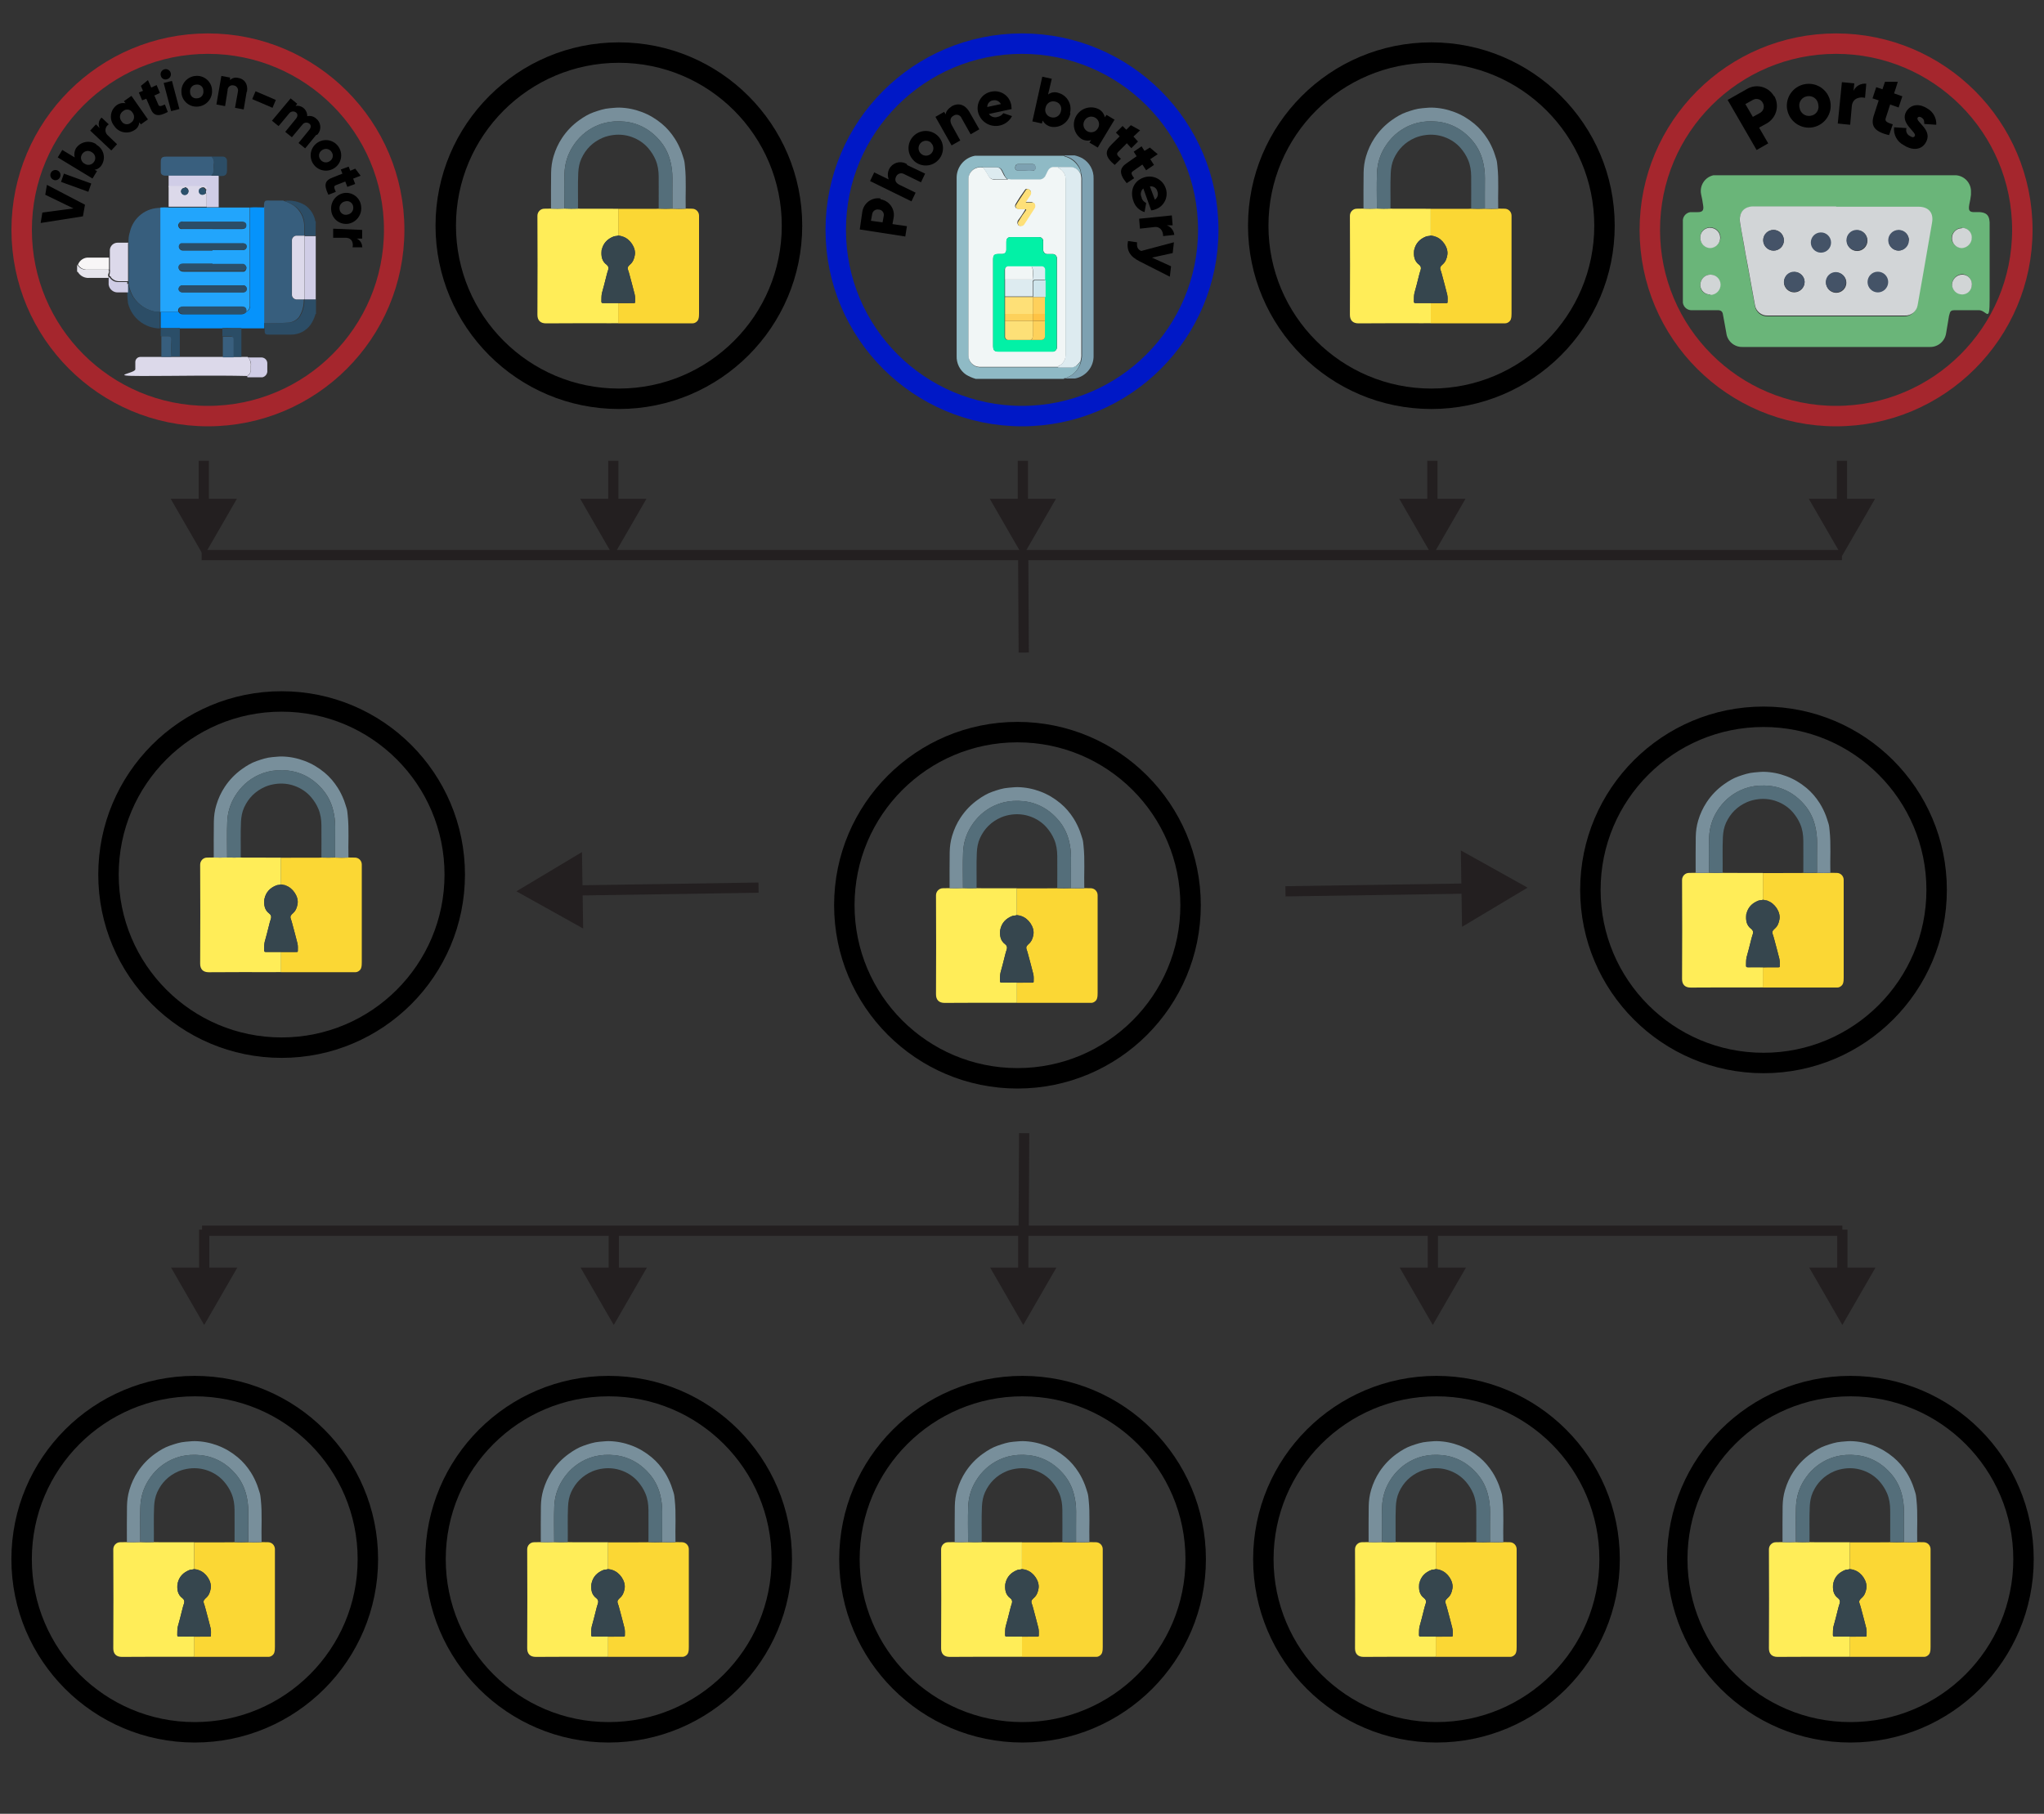 <?xml version="1.0" encoding="UTF-8"?><svg id="Layer_1" xmlns="http://www.w3.org/2000/svg" viewBox="0 0 400 355"><rect x="0" y="0" width="400" height="355" fill="#333333" stroke="none"/><defs><style>.cls-1{fill:#375e7d;}.cls-2,.cls-3,.cls-4,.cls-5,.cls-6{stroke-miterlimit:10;}.cls-2,.cls-7{fill:#fff;}.cls-2,.cls-6{stroke:#231f20;stroke-width:2px;}.cls-3{stroke:#a5262d;}.cls-3,.cls-4,.cls-5{stroke-width:4px;}.cls-3,.cls-4,.cls-5,.cls-6{fill:none;}.cls-8{fill:#7da1b1;}.cls-9{fill:#8fbac5;}.cls-4{stroke:#000;}.cls-5{stroke:#0018c6;}.cls-10{fill:#d2d5d7;}.cls-11{fill:#2b4d66;}.cls-12{fill:#445367;}.cls-13{fill:#546e7a;}.cls-14{fill:#f1f6f6;}.cls-15{fill:#455368;}.cls-16{fill:#2b4e68;}.cls-17{fill:#d0cde6;}.cls-18{fill:#02f1a6;}.cls-19{fill:#2b506b;}.cls-20{fill:#e5e4ec;}.cls-21{fill:#ffed58;}.cls-22{fill:#36464e;}.cls-23{fill:#22a5fc;}.cls-24{fill:#fde077;}.cls-25{fill:#fee077;}.cls-26{fill:#ddebf0;}.cls-27{fill:#395f7e;}.cls-28{fill:#fed05b;}.cls-29{fill:#d1d5d6;}.cls-30{fill:#788f9b;}.cls-31{fill:#fec345;}.cls-32{fill:#0693fb;}.cls-33{fill:#fee078;}.cls-34{fill:#cee5ec;}.cls-35{fill:#445368;}.cls-36{fill:#f8f6f7;}.cls-37{fill:#d0cde7;}.cls-38{fill:#fdd15b;}.cls-39{fill:#6ab579;}.cls-40{fill:#fbd734;}.cls-41{fill:#dcd9ea;}.cls-42{fill:#231f20;}.cls-43{fill:#2c4d66;}</style></defs><line class="cls-7" x1="251.56" y1="174.45" x2="298.94" y2="173.73"/><line class="cls-6" x1="251.56" y1="174.45" x2="288.18" y2="173.89"/><polygon class="cls-42" points="286.11 181.4 298.94 173.73 285.88 166.45 286.11 181.4"/><line class="cls-7" x1="101.06" y1="174.45" x2="148.44" y2="173.73"/><line class="cls-6" x1="111.82" y1="174.29" x2="148.44" y2="173.73"/><polygon class="cls-42" points="114.12 181.73 101.06 174.45 113.89 166.77 114.12 181.73"/><circle class="cls-3" cx="40.69" cy="44.99" r="36.45"/><path class="cls-43" d="m61.75,61.44c-.21.75-.53,1.46-.97,2.11-.88,1.22-2.3,1.95-3.81,1.94h-4.37c-.73,0-.81-.16-.81-.89v-1.38c1.57.05,3.13.03,4.7-.08.82-.03,1.59-.41,2.11-1.05.68-1.03,1.01-2.25.97-3.48h2.27v2.83h-.08Z"/><path class="cls-17" d="m61.75,58.6h-2.15v-12.39h2.19v12.39h-.03Z"/><path class="cls-43" d="m61.75,46.13h-2.15v-2.19c-.04-1.45-.76-2.81-1.94-3.65-.63-.4-1.31-.73-2.02-.97,1.44-.2,2.9.11,4.13.89,1.02.74,1.72,1.84,1.94,3.08l.08.08-.03,2.75Z"/><path class="cls-20" d="m21.33,54.39h-3.81c-.91.09-1.79-.35-2.27-1.13-.04-.04-.1-.07-.16-.08v-1.3h.08c.42.65,1.18,1,1.94.89h4.13c.12.23.12.5,0,.73-.08.24-.16.4,0,.65v.24h.08Z"/><path class="cls-23" d="m31.38,40.62c.54-.04,1.08-.04,1.62,0h15.88v19.12c.03.54-.25,1.04-.73,1.3,0-.73-.24-.97-.97-.97h-11.5c-.65,0-.89.32-.81.97h-3.56v-20.33l.08-.08Zm10.21,11.1h-5.59c-.73,0-1.13.24-1.05.73s.41.73,1.05.73h11.66c.32,0,.57-.41.57-.73h0c-.01-.32-.25-.59-.57-.65h-5.99l-.08-.08Zm0-6.89h5.75c.57,0,.81-.24.81-.65s-.24-.73-.89-.73h-11.5c-.24,0-.57,0-.73.24-.19.2-.22.5-.08.73.1.3.42.48.73.4h5.91Zm0,4.13h5.86c.28.03.56-.1.73-.32.12-.23.12-.5,0-.73-.16-.24-.49-.24-.81-.24h-11.86c-.34.11-.55.46-.49.81h0c.11.35.44.58.81.57h5.75v-.08Zm0,8.26h5.75c.19.01.39-.01.57-.08.26-.18.38-.5.32-.81-.07-.33-.39-.55-.73-.49h-11.66c-.33-.04-.65.12-.81.41-.24.57.16.97.73.97h5.83Z"/><path class="cls-1" d="m55.55,39.33c.72.22,1.4.55,2.03.97,1.14.88,1.85,2.21,1.94,3.65v2.19h-1.54c-.5,0-.9.4-.9.89,0,.05,0,.11.01.16h0v10.37c-.06.52.3.98.82,1.05.02,0,.05,0,.07,0h1.46c.04,1.23-.3,2.45-.97,3.48-.53.63-1.29,1.01-2.11,1.05-1.56.11-3.13.14-4.7.08v-22.76c0-1.38.24-1.21,1.3-1.21h2.51l.08.08Z"/><path class="cls-32" d="m51.71,40.46v23.81h-16.52c-.16-.08-.32,0-.49,0h-2.84c-.16,0-.32,0-.41-.16v-3.08h3.48c.16.34.52.53.89.49h11.42c.38,0,.75-.17.97-.49.5-.22.8-.75.73-1.3v-19.12c.89-.08,1.86,0,2.84,0l-.08-.16Z"/><path class="cls-1" d="m31.38,40.62v20.41h-.94c-1.76-.32-3.3-1.35-4.29-2.84-.48-.8-.81-1.68-.97-2.59v-7.94c-.08-.76,0-1.54.24-2.27.64-2.82,3.19-4.79,6.07-4.7l-.11-.08Z"/><path class="cls-27" d="m33,34.38h-.65c-.49,0-.89-.24-.89-.73v-1.94c0-.81.24-1.05,1.05-1.05h8.91c.41.4.57.99.4,1.54v.73c.13.54-.06,1.1-.49,1.46h-8.34Z"/><path class="cls-37" d="m33,34.38h9.8v6.16h-2.35v-2.43c0-.16,0-.32-.16-.4v-.32c.32-.57.16-.81-.49-.81h-6.8v-2.19Z"/><path class="cls-41" d="m40.29,37.62c.16.08.16.24.16.41v2.43h-7.45v-4.05h6.89c.65,0,.73.24.49.81-.24-.57-.57-.65-.97-.49-.33.16-.47.56-.32.89.1.2.28.34.49.41.38.1.77-.11.89-.49l-.16.08Zm-4.13-.89c-.36.03-.66.29-.73.65,0,.4.33.73.73.73.4,0,.73-.33.73-.73,0-.4-.33-.73-.73-.73h0v.08Z"/><path class="cls-41" d="m25.06,47.59v7.45h-1.78c-.6,0-1.16-.27-1.54-.73,0-.13-.11-.24-.24-.24-.16-.24,0-.41,0-.65.04-.24.04-.49,0-.73v-3.81c.07-.79.74-1.39,1.54-1.38h2.11l-.08.08Z"/><path class="cls-36" d="m21.33,50.42v2.35h-4.13c-.78.07-1.54-.3-1.94-.97.33-.9,1.23-1.47,2.19-1.38h3.89Z"/><path class="cls-43" d="m42.8,34.38h-1.46c.38-.38.56-.92.49-1.46v-.73c.12-.56-.06-1.15-.49-1.54h2.19c.45-.04.84.28.89.72,0,.03,0,.06,0,.09v1.94c0,.73-.32,1.05-1.05,1.05h-.57v-.08Z"/><path class="cls-41" d="m47.25,69.86h1.22c.48.5.7,1.19.6,1.87v.73c-.01.34-.16.66-.4.89,0,0-.24.08-.24.24-6.89-.16-13.77,0-20.65,0s-1.38-.49-1.3-1.3v-1.38c-.03-.55.4-1.03.95-1.05,0,0,.01,0,.02,0h19.85-.03Z"/><path class="cls-43" d="m25.06,55.53c.17.92.5,1.79.97,2.59.99,1.49,2.54,2.51,4.29,2.84h.97v3.32c-2.96-.03-5.53-2.06-6.24-4.94-.09-.7-.15-1.4-.16-2.11v-1.7h.16Z"/><path class="cls-16" d="m31.38,64.27v-.24c.08.24.32.16.49.16h3.32v5.59h-1.7v-3.32c0-.49-.08-.65-.65-.65h-1.38v-1.62l-.08.08Z"/><path class="cls-11" d="m47.25,69.86h-1.62v-3.48c.03-.28-.17-.53-.45-.57-.04,0-.08,0-.12,0h-1.54v-1.62c.62-.04,1.24-.04,1.86,0h1.86v5.67Z"/><path class="cls-17" d="m48.39,73.67c0-.16.16-.16.24-.24.26-.23.41-.54.44-.88v-.73c.18-.68-.04-1.4-.57-1.86h2.59c.62-.03,1.16.43,1.22,1.05v1.46c.08.64-.34,1.24-.97,1.38h-2.92l-.03-.17Z"/><path class="cls-17" d="m25.06,55.53v1.7h-2.02c-.9.02-1.67-.65-1.78-1.54v-1.22c.08,0,0-.16.08-.24s.16.16.24.24c.37.47.94.75,1.54.73h1.78v.41l.16-.08Z"/><path class="cls-1" d="m31.46,65.81h1.41c.49,0,.65.16.65.65-.08,1.13-.08,2.27,0,3.4h-1.94v-4.05h-.11Z"/><path class="cls-41" d="m59.48,58.6h-1.3c-.52.06-.98-.3-1.05-.82,0-.02,0-.05,0-.07v-10.53c-.06-.52.3-.98.82-1.05.02,0,.05,0,.07,0h1.57v12.39h0l-.11.08Z"/><path class="cls-19" d="m48.26,60.95c-.19.31-.53.5-.89.49h-11.45c-.37.03-.72-.16-.89-.49,0-.65.16-.97.81-.97h11.42c.73,0,1,.24,1,.97Z"/><path class="cls-19" d="m41.58,51.64h5.99c.32,0,.57.32.65.65.02.35-.22.66-.57.73h-11.66c-.65,0-1.05-.24-1.05-.73s.32-.73,1.05-.73h5.59v.08Z"/><path class="cls-11" d="m41.58,44.75h-5.83c-.3.02-.59-.14-.73-.41-.05-.25-.03-.5.08-.73.17-.23.46-.33.73-.24h11.5c.57,0,.89.24.89.73s-.24.65-.81.65h-5.83Z"/><path class="cls-11" d="m41.58,48.96h-5.75c-.37.02-.7-.22-.81-.57-.1-.34.1-.7.45-.8.01,0,.03,0,.04,0h11.83c.29-.05.59.04.81.24.16.22.16.51,0,.73-.16.25-.43.41-.73.4h-5.83Z"/><path class="cls-11" d="m41.58,57.23h-5.83c-.65,0-.97-.49-.73-.97.14-.31.48-.48.81-.41h11.66c.35-.03.67.17.81.49.11.31-.03.66-.32.81-.18.07-.37.09-.57.08h-5.83Z"/><path class="cls-19" d="m40.29,37.62c-.1.37-.48.6-.85.5-.01,0-.03,0-.04-.01-.35-.08-.57-.42-.5-.77,0-.01,0-.03,0-.04,0-.24.17-.44.4-.49.41-.16.73,0,.97.49v.32Z"/><path class="cls-19" d="m36.15,36.73c.4,0,.73.32.73.73,0,.4-.32.73-.73.73h0c-.4,0-.73-.33-.73-.73,0-.37.31-.66.68-.65.02,0,.03,0,.05,0v-.08Z"/><path class="cls-27" d="m43.61,69.86v-3.97h1.54c.4,0,.57.16.57.57v3.48h-2.11v-.08Z"/><path d="m7.97,43.54l.32-1.94,6.08-.81-5.51-2.67.32-1.94,7.45,3.89-.4,2.27-8.26,1.3v-.08Z"/><path d="m10.48,35.19c-.51-.2-.76-.78-.56-1.29.2-.51.78-.76,1.29-.56.51.2.76.78.56,1.29-.19.51-.76.77-1.27.58,0,0-.02,0-.02,0Zm1.46.41l.57-1.62,5.35,1.94-.57,1.62-5.35-1.94Z"/><path d="m18.82,28.31c1.38.72,1.91,2.42,1.19,3.79-.02.03-.03.06-.05.09-.3.56-.83.95-1.46,1.05l.49.24-.89,1.46-6.8-4.13.89-1.46,2.43,1.46c-.16-.6-.07-1.24.24-1.78.88-1.31,2.65-1.67,3.97-.81v.08Zm-.89,1.46c-.6-.41-1.41-.25-1.82.34-.01.02-.03.04-.04.06-.4.58-.24,1.38.34,1.78.05.03.1.06.15.09.6.41,1.41.25,1.82-.34.01-.02.03-.04.04-.06.4-.58.24-1.38-.34-1.78-.05-.03-.1-.06-.15-.09Z"/><path d="m19.91,23.04l1.38,1.3c-.63.37-.84,1.19-.47,1.82.06.11.14.2.23.29l1.86,1.78-1.13,1.22-4.13-3.89,1.13-1.22.73.73c-.35-.67-.21-1.49.32-2.02h.08Z"/><path d="m25.71,18.75l3.24,4.62-1.38.97-.32-.4c-.03.65-.4,1.23-.97,1.54-1.32.85-3.09.47-3.94-.85,0-.01-.02-.03-.03-.04-.96-1.2-.77-2.96.43-3.93.02-.01.03-.03.05-.04.51-.39,1.16-.54,1.78-.41l-.32-.41,1.38-.97.08-.08Zm.24,3.32c-.32-.59-1.05-.8-1.64-.48-.08.04-.16.1-.23.16-.62.4-.79,1.23-.39,1.85.02.03.04.06.07.09.32.59,1.05.8,1.64.48.08-.04.16-.1.23-.16.62-.4.79-1.23.39-1.85-.02-.03-.04-.06-.07-.09Z"/><path d="m30.16,18.59l.81,1.86c.16.49.57.32,1.3,0l.57,1.46c-1.94,1.05-2.84.73-3.4-.73l-.81-1.86-.81.32-.65-1.54.81-.32-.41-.97,1.38-1.13.65,1.46,1.05-.49.65,1.54-1.05.49-.08-.08Z"/><path d="m31.46,14.78c-.14-.54.19-1.08.73-1.22s1.08.19,1.22.73-.19,1.08-.73,1.22c0,0,0,0,0,0-.49.16-1.02-.1-1.18-.59-.02-.05-.03-.09-.04-.14Zm.57,1.46l1.62-.41,1.46,5.51-1.62.41-1.46-5.51Z"/><path d="m35.51,18.1c-.14-1.65,1.1-3.1,2.75-3.24,0,0,0,0,0,0,1.62-.16,3.07,1.02,3.23,2.64,0,.04,0,.08,0,.12.14,1.65-1.1,3.1-2.75,3.24,0,0,0,0,0,0-1.62.16-3.07-1.02-3.23-2.64,0-.04,0-.08,0-.12Zm4.29-.32c.02-.66-.49-1.21-1.15-1.23-.08,0-.15,0-.23.01-.7.02-1.25.6-1.23,1.3,0,.05,0,.11.01.16-.02.66.49,1.21,1.15,1.23.08,0,.15,0,.23-.01.7-.02,1.25-.6,1.23-1.3,0-.05,0-.11-.01-.16Z"/><path d="m48.26,18.02l-.57,3.4-1.7-.32.57-3.16c.13-.53-.19-1.07-.72-1.2-.03,0-.06-.01-.09-.02-.51-.14-1.04.16-1.18.68-.03.1-.04.19-.03.29l-.49,3.08-1.7-.32.97-5.59,1.7.32v.49c.42-.42,1.05-.58,1.62-.41,1.13.16,1.94,1.13,1.7,2.67l-.08.08Z"/><path d="m50.01,17.86l3.97,1.7-.65,1.54-3.97-1.7.65-1.54Z"/><path d="m61.91,26.37l-2.19,2.67-1.3-1.05,2.11-2.59c.32-.4.41-.89,0-1.21-.43-.32-1.03-.23-1.35.2,0,.01-.02.03-.03.04l-2.03,2.43-1.3-1.05,2.11-2.59c.32-.4.4-.89,0-1.21-.43-.32-1.03-.23-1.35.2,0,.01-.02.03-.03.04l-2.03,2.43-1.3-1.05,3.65-4.37,1.3,1.05-.32.41c1.07-.17,2.08.57,2.25,1.64.02.13.03.25.02.38.64-.14,1.3.04,1.78.49.91.74,1.05,2.08.31,3-.05.06-.09.11-.15.16h-.16Z"/><path d="m62.16,27.9c1.39-.9,3.24-.5,4.13.89.9,1.39.5,3.24-.89,4.13-1.39.9-3.24.5-4.13-.89h0c-.89-1.39-.5-3.24.89-4.13Zm2.35,3.65c.6-.35.8-1.11.45-1.7-.02-.03-.03-.05-.05-.08-.37-.62-1.18-.82-1.8-.44-.02.01-.04.03-.06.04-.6.35-.8,1.11-.45,1.7.02.03.03.05.05.08.37.62,1.18.82,1.8.44.02-.01.04-.03.06-.04Z"/><path d="m67.58,35.52l-1.86.73c-.49.16-.32.57,0,1.3l-1.46.57c-.97-2.02-.65-2.83.89-3.4l1.86-.73-.32-.81,1.54-.57.32.81.97-.41,1.05,1.38-1.46.57.4,1.05-1.54.57-.4-1.05Z"/><path d="m67.26,37.79c1.58-.28,3.09.77,3.38,2.35,0,.05.02.11.02.16.25,1.62-.82,3.16-2.43,3.48-1.58.28-3.09-.77-3.38-2.35,0-.05-.02-.11-.02-.16-.25-1.62.82-3.16,2.43-3.48Zm.73,4.21c.74-.11,1.25-.8,1.13-1.54-.07-.67-.67-1.16-1.34-1.09-.07,0-.13.02-.2.04-.74.11-1.25.8-1.13,1.54.07.67.67,1.16,1.34,1.09.07,0,.13-.02.2-.04Z"/><path d="m70.94,48.4h-1.94c.16-.81-.08-1.78-1.21-1.86h-2.59v-1.78l5.67.24v1.7h-1.05c.69.31,1.11,1.03,1.05,1.78l.08-.08Z"/><circle class="cls-5" cx="200" cy="44.99" r="36.45"/><path class="cls-9" d="m190.93,74.15c-.65-.19-1.28-.46-1.86-.81-1.23-.83-1.93-2.24-1.86-3.73v-34.75c-.04-2.13,1.47-3.98,3.56-4.37h17.5c0,.16.08.16.16.16,1.08.3,2,.99,2.59,1.94.32.42.49.93.49,1.46,0,0-.16-.16-.16-.24-.41-.68-1.15-1.08-1.94-1.05h-3.08c-.52-.03-1,.26-1.22.73-.16.24-.24.57-.4.81-.22.56-.78.92-1.38.89h-5.43c-.22.02-.44-.01-.65-.08-.3-.19-.53-.48-.65-.81l-.49-.97c-.16-.34-.51-.56-.89-.57h-3.89c-1.11.26-1.87,1.29-1.78,2.43v34.42c-.02,1.2.91,2.2,2.11,2.27h17.82c.37,0,.73-.08,1.05-.24.42-.25.76-.61.97-1.05v.16c-.33,1.55-1.48,2.79-3,3.24-.08,0-.32,0-.32.16h-17.25Zm9.64-40.74h1.49c.28.03.53-.17.57-.45,0-.04,0-.08,0-.12,0-.41-.16-.73-.57-.73h-2.83c-.4,0-.57.32-.57.73s.24.49.57.57h1.38-.03Z"/><path class="cls-8" d="m208.26,74.15c0-.24.16-.16.32-.16,1.48-.51,2.61-1.72,3-3.24v-.16c.14-.45.19-.91.16-1.38v-33.86c.03-.46-.03-.93-.16-1.38-.03-.52-.19-1.03-.49-1.46-.57-.97-1.5-1.67-2.59-1.94-.08,0-.16,0-.16-.16h1.94c.54.12,1.05.31,1.54.57,1.4.82,2.24,2.34,2.19,3.97v34.59c.08,2.21-1.47,4.14-3.64,4.54h-2.02l-.08.08Z"/><path class="cls-14" d="m197.2,35.03c.24,0,.41.08.65.08h5.43c.61.06,1.18-.31,1.38-.89.16-.24.24-.57.41-.81.22-.47.7-.76,1.21-.73h.73c0,.16.16.16.24.24.8.4,1.3,1.21,1.3,2.11v34.43c.02.87-.45,1.68-1.21,2.11-.13,0-.24.11-.24.24h-15.47c-1.2-.07-2.13-1.07-2.11-2.27v-34.3c-.09-1.14.67-2.17,1.78-2.43.38-.04.76-.04,1.13,0,.4.51.75,1.05,1.05,1.62.25.52.81.82,1.38.73h2.02c.14.02.28,0,.41-.08l-.08-.04Zm-2.84,24.22v8.42c0,.89.24,1.13,1.13,1.13h10.45c.44.05.84-.28.89-.72,0-.06,0-.11,0-.17v-17.29c.05-.44-.28-.84-.72-.89-.06,0-.11,0-.17,0h-.89c-.44.05-.84-.28-.89-.72,0-.06,0-.11,0-.17v-1.54c.05-.44-.28-.84-.72-.89-.06,0-.11,0-.17,0h-5.43c-.65,0-.89.32-.89.97v1.54c0,.57-.32.81-.89.81h-.65c-.81,0-1.05.24-1.05,1.05v8.51-.04Zm6.24-19.6c0-.16.08-.24.16-.41.24-.41.57-.81.81-1.22s.16-.73-.16-.89-.65-.24-.81,0c-.65.89-1.3,1.86-1.86,2.83-.24.49,0,.89.57.89h1.13q.24,0,.16.24c-.41.65-.81,1.3-1.3,1.94-.26.3-.26.75,0,1.05.32.24.73.08,1.05-.32.73-1.05,1.38-2.11,2.02-3.16.16-.22.16-.51,0-.73-.14-.21-.39-.34-.65-.32h-1.3l.16.08Z"/><path class="cls-26" d="m207.05,71.81c0-.16.16-.16.24-.24.77-.42,1.23-1.23,1.22-2.11v-34.42c0-.89-.5-1.71-1.3-2.11-.13,0-.24-.11-.24-.24h2.38c.79-.04,1.55.36,1.94,1.05,0,.08.08.16.16.24.14.45.19.91.16,1.38v33.9c.03.46-.03.93-.16,1.38-.26.41-.59.76-.97,1.05-.33.17-.69.25-1.05.24h-2.35l-.03-.12Z"/><path class="cls-26" d="m197.2,35.03c-.08.16-.24.08-.41.08h-2.02c-.57.07-1.12-.22-1.38-.73-.3-.57-.66-1.11-1.05-1.62h2.75c.38,0,.73.22.89.57l.49.97c.17.3.39.58.65.81l.08-.08Z"/><path class="cls-8" d="m200.57,33.41h-1.3c-.28.03-.53-.17-.57-.45,0-.04,0-.08,0-.12,0-.41.16-.73.57-.73h2.84c.36.05.61.37.57.73,0,.41-.16.49-.57.57-.49.04-.97.04-1.46,0h-.08Z"/><path class="cls-18" d="m194.33,59.25v-8.51c0-.81.24-1.05,1.05-1.05h.65c.57,0,.81-.24.89-.81v-1.5c0-.65.24-.97.89-.97h5.43c.44-.05.84.28.89.72,0,.06,0,.11,0,.17v1.54c-.05.44.28.84.72.89.06,0,.11,0,.17,0h.89c.44-.05.84.28.89.72,0,.06,0,.11,0,.17v17.33c.05.44-.28.84-.72.89-.06,0-.11,0-.17,0h-10.45c-.89,0-1.13-.24-1.13-1.13v-8.46h0Zm10.12,2.19v-8.59c0-.41-.24-.65-.73-.65h-6.4c-.35-.05-.68.2-.73.56,0,.06,0,.12,0,.17v12.88c-.05.35.2.68.56.73.06,0,.12,0,.17,0h6.4c.35.05.68-.2.73-.56,0-.06,0-.12,0-.17v-4.37Z"/><path class="cls-33" d="m200.57,39.65h1.3c.32,0,.57,0,.65.32.12.23.12.5,0,.73-.65,1.05-1.38,2.11-2.03,3.16-.21.37-.67.51-1.05.32-.32-.24-.32-.65,0-1.05.4-.65.81-1.3,1.3-1.94.16-.16.08-.24-.16-.24h-1.13c-.57,0-.89-.49-.57-.89.57-.97,1.22-1.86,1.86-2.83.12-.22.4-.31.63-.18.08.04.14.11.18.18.26.22.32.59.16.89-.24.4-.57.81-.81,1.22,0,.08-.16.16-.16.4l-.16-.08Z"/><path class="cls-26" d="m201.86,52.12h1.94c.37-.04.69.23.73.6,0,.02,0,.03,0,.05v2.02h-2.02c-.32,0-.4.08-.4.4v2.84h-5.43v-3.32h5.02c.16,0,.41.08.41-.16,0-.81.24-1.7-.24-2.43Z"/><path class="cls-24" d="m201.7,66.54h-4.29c-.35.05-.68-.2-.73-.56,0-.06,0-.12,0-.17v-3h5.43v2.92c.04.33-.12.65-.41.81Z"/><path class="cls-25" d="m196.68,58.12h5.43v3.32h-5.43v-3.32Z"/><path class="cls-14" d="m201.86,52.12c.49.81.16,1.62.24,2.43,0,.24-.24.16-.41.16h-5.02v-1.86c-.05-.35.2-.68.56-.73.06,0,.12,0,.17,0h4.46Z"/><path class="cls-38" d="m201.7,66.54c.32-.16.41-.4.41-.81v-2.92h2.38v3c.03.37-.25.7-.63.73-.03,0-.07,0-.1,0h-2.06Z"/><path class="cls-28" d="m202.11,61.44v-3.32h2.38v3.32h-2.38Z"/><path class="cls-34" d="m204.54,58.12h-2.35v-2.83c0-.32.08-.41.41-.41h2.02v3.24h-.08Z"/><path class="cls-38" d="m196.68,61.44h5.43v1.38h-5.43v-1.38Z"/><path class="cls-31" d="m202.11,62.81v-1.38h2.38v1.38h-2.38Z"/><path d="m172.3,39c1.7.27,2.86,1.86,2.59,3.56l-.24,1.3,2.83.41-.32,2.02-8.91-1.38.49-3.4c.23-1.71,1.79-2.91,3.5-2.68.02,0,.04,0,.06,0v.16Zm-.32,2.02c-.58-.13-1.15.23-1.28.8,0,.03-.01.06-.02.09l-.24,1.3,2.27.32.24-1.3c.09-.57-.29-1.11-.86-1.2-.04,0-.08-.01-.11-.01h0Z"/><path d="m177.48,32.28l3.56,1.7-.81,1.7-3.32-1.62c-.54-.3-1.21-.11-1.51.43-.01.02-.02.04-.03.06-.32.65-.16,1.22.65,1.62l3.16,1.54-.81,1.7-8.1-3.97.81-1.7,2.84,1.38c-.25-.66-.23-1.39.08-2.02.6-1.2,2.05-1.7,3.26-1.1.08.04.15.08.23.13v.16Z"/><path d="m178.86,31.47c-1.36-1.28-1.43-3.41-.16-4.77,1.28-1.36,3.41-1.43,4.77-.16,1.36,1.27,1.43,3.41.16,4.77-1.25,1.36-3.37,1.45-4.74.2-.01-.01-.03-.03-.04-.04Zm3.32-3.56c-.6-.53-1.52-.48-2.06.13-.53.6-.48,1.52.13,2.06.58.52,1.47.48,2.01-.08.55-.58.53-1.49-.05-2.04,0,0-.02-.02-.03-.03v-.04Z"/><path d="m189.71,21.91l1.94,3.4-1.7.97-1.78-3.16c-.2-.53-.8-.8-1.33-.6-.07.03-.15.07-.21.11-.65.32-.81.97-.41,1.78l1.7,3.08-1.7.97-3.16-5.59,1.7-.97.32.49c0-.57.49-1.13,1.22-1.62,1.17-.65,2.51-.4,3.4,1.13Z"/><path d="m195.22,22.88c.46-.09.86-.35,1.13-.73l1.7.57c-.91,1.76-3.07,2.44-4.82,1.54-.9-.46-1.56-1.29-1.82-2.27-.44-1.77.63-3.57,2.4-4.01.06-.02.13-.03.19-.04,1.75-.39,3.48.72,3.86,2.46,0,.04.02.08.03.13,0,.24.08.49.08.81l-4.45.97c.38.54,1.07.78,1.7.57Zm.65-2.51c-.29-.56-.92-.86-1.54-.73-.65.08-1.14.64-1.13,1.3l2.67-.57Z"/><path d="m209.48,22.15c-.31,1.76-1.96,2.94-3.73,2.67-.72-.14-1.34-.58-1.7-1.22l-.16.57-1.86-.41,1.94-8.75,1.86.41-.73,3.08c.58-.44,1.34-.57,2.02-.32,1.72.47,2.73,2.25,2.27,3.97h.08Zm-1.86-.4c.24-.76-.18-1.58-.95-1.82-.06-.02-.12-.03-.19-.05-.81-.21-1.63.28-1.84,1.08-.01.04-.02.09-.03.13-.24.76.18,1.58.95,1.82.06.02.12.03.19.05.81.21,1.63-.28,1.84-1.08.01-.04.02-.09.03-.13h0Z"/><path d="m218.14,23.37l-3.32,5.51-1.62-.97.32-.49c-.69.21-1.44.09-2.02-.32-1.49-1.12-1.8-3.23-.68-4.73.97-1.29,2.71-1.72,4.17-1.02.63.33,1.08.92,1.22,1.62l.32-.49,1.62.97v-.08Zm-3.32,1.78c.46-.66.3-1.57-.36-2.03-.04-.03-.08-.05-.12-.08-.72-.43-1.65-.2-2.08.52,0,.02-.02.03-.03.05-.42.72-.19,1.64.53,2.07.72.42,1.64.19,2.07-.53Z"/><path d="m220.41,28.15l-1.62,1.62c-.4.41-.08.73.57,1.3l-1.22,1.21c-1.94-1.62-1.94-2.67-.65-3.97l1.62-1.62-.73-.73,1.3-1.3.73.73.89-.89,1.81,1.01-1.3,1.22.89.97-1.3,1.3-.89-.97-.11.12Z"/><path d="m223.57,32.2l-1.86,1.3c-.49.32-.24.73.24,1.38l-1.46.97c-1.62-1.94-1.38-3,.08-3.97l1.86-1.3-.57-.89,1.54-1.05.57.89,1.05-.65,1.54,1.3-1.46.97.73,1.13-1.54,1.05-.73-1.13Z"/><path d="m223.41,38.76c.16.43.48.78.89.97l-.32,1.78c-1.05-.32-1.87-1.14-2.19-2.19-.73-2.11.16-3.89,1.94-4.54,1.73-.67,3.67.19,4.34,1.92.01.03.03.07.04.1.61,1.68-.25,3.54-1.93,4.15-.06.02-.11.04-.17.06-.23.09-.48.15-.73.16l-1.54-4.29c-.51.45-.64,1.18-.32,1.78v.08Zm2.59.32c.53-.36.73-1.03.49-1.62-.15-.66-.79-1.09-1.46-.97l.97,2.59Z"/><path d="m229.81,45.97l-2.19.24c0-.81-.41-1.86-1.62-1.78l-2.92.32-.16-1.94,6.4-.65.16,1.94h-1.13c.82.31,1.39,1.07,1.46,1.94v-.08Z"/><path d="m228.92,54.15l-5.91-3c-1.94-.97-2.59-2.19-2.27-3.97l1.78.24c-.08.89.08,1.38.81,1.7l6.4-1.7-.24,2.11-4.05.89,3.73,1.7-.24,2.02h0Z"/><circle class="cls-3" cx="359.31" cy="44.99" r="36.45"/><path class="cls-39" d="m359.31,34.3h23.08c1.74-.09,3.23,1.25,3.32,3v.81c-.07.63-.18,1.25-.32,1.86-.24,1.3,0,1.62,1.3,1.54,2.19-.08,2.75.65,2.67,2.67v14.42c0,4.78-.57,2.11-2.11,2.11h-4.46c-1.05,0-1.13.08-1.38,1.13l-.57,3.4c-.24,1.56-1.59,2.7-3.16,2.67h-36.69c-1.61.04-2.98-1.15-3.16-2.75-.24-1.22-.4-2.35-.65-3.56-.08-.65-.4-.89-1.05-.89h-4.94c-.91.09-1.73-.55-1.86-1.46v-15.87c-.09-.91.55-1.73,1.46-1.86h1.46c.89,0,1.21-.32,1.05-1.3-.1-.74-.23-1.47-.4-2.19-.35-1.7.73-3.37,2.43-3.73h23.98Zm0,6.16h-16.12c-1.94,0-3,1.3-2.67,3.24.32,1.94.73,3.97,1.05,5.99.65,3.4,1.22,6.8,1.86,10.21.2,1.21,1.28,2.08,2.51,2.02h26.65c1.23.06,2.31-.81,2.51-2.02.41-2.11.81-4.29,1.13-6.4.57-3.24,1.22-6.56,1.7-9.8.32-1.86-.73-3.08-2.67-3.08h-16.04l.08-.16Zm24.62,4.13c-1.07.03-1.95.87-2.02,1.94h0c0,1.07.87,1.94,1.95,1.94,1.07,0,1.94-.87,1.94-1.94h0c.03-1.02-.76-1.89-1.78-1.94h-.08,0Zm-49.25,13.04c1.07-.01,1.93-.88,1.94-1.94h0c-.04-1.06-.89-1.9-1.94-1.94-1.09.03-1.96.93-1.94,2.02h0c-.05.97.69,1.81,1.67,1.86.04,0,.08,0,.12,0h.16Zm-1.94-11.1c.01,1.07.88,1.93,1.94,1.94,1.07-.03,1.95-.87,2.02-1.94,0-1.11-.88-2.02-1.99-2.02-.01,0-.02,0-.03,0h0c-1.02-.03-1.89.76-1.94,1.78v.24Zm53.14,9.15c0-1.06-.81-1.94-1.86-2.03-1.07.03-1.95.87-2.03,1.94.01,1.07.88,1.93,1.94,1.94,1,.07,1.87-.69,1.94-1.69,0,0,0,0,0,0v-.16Z"/><path class="cls-10" d="m359.31,40.46h16.12c1.94,0,3,1.13,2.67,3.08-.57,3.24-1.13,6.56-1.7,9.8-.4,2.11-.73,4.29-1.13,6.4-.2,1.21-1.28,2.08-2.51,2.02h-26.81c-1.23.06-2.31-.81-2.51-2.02-.65-3.4-1.21-6.8-1.86-10.12-.32-2.03-.73-3.97-1.05-5.99-.32-2.02.73-3.24,2.67-3.24h16.12v.08Zm-10.21,6.56c0-1.12-.91-2.02-2.02-2.02s-2.03.91-2.03,2.02.91,2.03,2.03,2.03c1.11,0,2.02-.88,2.02-1.99,0-.01,0-.02,0-.03h0Zm2.02,6.24c-1.07.03-1.95.87-2.02,1.94,0,1.12.91,2.02,2.02,2.02s2.03-.91,2.03-2.02c0-1.07-.86-1.94-1.93-1.95-.03,0-.07,0-.1,0Zm22.44-6.16c.02-1.09-.85-2-1.94-2.02-1.08,0-1.97.86-2.03,1.94-.02,1.09.85,2,1.94,2.03h0c1.09-.03,1.96-.93,1.94-2.03h0l.08.08Zm-6.08,6.16c.02-1.14.97-2.05,2.11-2.02,1.14.02,2.05.97,2.02,2.11s-.97,2.05-2.11,2.02c-1.11-.02-2-.92-2.02-2.02h0v-.08Zm-10.21-6.16c-1.1.02-1.97.93-1.94,2.02s.93,1.97,2.02,1.94c1.1-.02,1.97-.93,1.94-2.02-.02-1.06-.88-1.92-1.94-1.94h-.08Zm6.16-2.02c-1.12,0-2.02.91-2.02,2.02s.91,2.03,2.02,2.03,2.02-.91,2.02-2.03c0-1.11-.88-2.02-1.99-2.03-.01,0-.02,0-.03,0h0Zm-2.11,10.29c.02-1.09-.85-2-1.94-2.02-1.1-.02-2,.85-2.02,1.94s.85,2,1.94,2.02h0c1.09.02,2-.85,2.02-1.94Z"/><path class="cls-29" d="m383.93,44.59c1.02-.03,1.89.76,1.94,1.78v.16c0,1.08-.86,1.97-1.94,2.03h0c-1.07,0-1.94-.87-1.94-1.95,0-1.07.87-1.94,1.94-1.94h0v-.08Z"/><path class="cls-29" d="m334.69,57.63c-1,.04-1.85-.71-1.94-1.7v-.16c-.02-1.1.85-2,1.94-2.02,0,0,0,0,0,0h0c1.1-.02,2,.85,2.02,1.94s-.85,2-1.94,2.03h0l-.08-.08Z"/><path class="cls-29" d="m332.74,46.53c-.04-1,.71-1.85,1.7-1.94h.24c1.07,0,1.94.86,1.95,1.93,0,.03,0,.07,0,.1-.04,1.06-.89,1.9-1.94,1.94-1.07-.01-1.93-.88-1.94-1.94v-.08Z"/><path class="cls-29" d="m385.88,55.69c.03,1.02-.76,1.89-1.78,1.94h-.16c-1.07-.01-1.93-.88-1.94-1.94.05-1.08.94-1.94,2.02-1.94,1.04,0,1.87.85,1.87,1.89,0,.05,0,.09,0,.14v-.08Z"/><path class="cls-15" d="m349.1,47.02c0,1.12-.91,2.03-2.02,2.03s-2.03-.91-2.03-2.03.91-2.02,2.03-2.02h0c1.1.05,1.98.93,2.02,2.02Z"/><path class="cls-12" d="m351.13,53.18c1.07.03,1.95.87,2.03,1.94,0,1.12-.91,2.02-2.03,2.02s-2.02-.91-2.02-2.02h0c.02-1.1.93-1.97,2.02-1.94,0,0,0,0,0,0Z"/><path class="cls-35" d="m373.57,47.02c0,1.12-.91,2.03-2.02,2.03s-2.03-.91-2.03-2.03.91-2.02,2.03-2.02c1.11,0,2.02.88,2.02,1.99,0,.01,0,.02,0,.03Z"/><path class="cls-12" d="m367.49,53.18c1.12,0,2.02.91,2.02,2.02s-.91,2.03-2.02,2.03-2.02-.91-2.02-2.03c0-1.11.88-2.02,1.99-2.02.01,0,.02,0,.03,0Z"/><path class="cls-10" d="m357.32,51.9c1.49-.03,2.67-1.26,2.64-2.75-.03-1.49-1.26-2.67-2.75-2.64-1.49.03-2.67,1.26-2.64,2.75.03,1.45,1.19,2.61,2.64,2.64h.11Z"/><path class="cls-12" d="m363.36,45c1.12,0,2.03.91,2.03,2.02s-.91,2.02-2.03,2.02-2.02-.91-2.02-2.02c0-1.11.88-2.02,1.99-2.02.01,0,.02,0,.03,0Z"/><path class="cls-12" d="m361.25,55.28c-.02,1.1-.93,1.97-2.02,1.94,0,0,0,0,0,0-1.08-.05-1.94-.94-1.94-2.03.02-1.1.93-1.97,2.02-1.94,0,0,0,0,0,0,1.08.05,1.94.94,1.94,2.02Z"/><path d="m347.24,18.83c1.05,1.9.37,4.29-1.53,5.34,0,0,0,0,0,0l-1.46.81,1.78,3.08-2.27,1.3-5.67-9.8,3.73-2.11c1.81-1.11,4.17-.54,5.28,1.27.02.04.04.07.07.11h.08Zm-2.27,1.3c-.34-.68-1.16-.96-1.85-.62-.03.02-.07.03-.1.05l-1.46.81,1.46,2.51,1.46-.81c.67-.41.88-1.27.49-1.94h0Z"/><path d="m349.75,21.51c-.45-2.33,1.07-4.58,3.4-5.03,2.33-.45,4.58,1.07,5.03,3.4s-1.07,4.58-3.4,5.03c0,0,0,0,0,0-2.32.44-4.56-1.08-5.02-3.4Zm6.07-1.13c-.15-1.01-1.09-1.7-2.1-1.55-.03,0-.06,0-.09.02-.98.15-1.66,1.07-1.51,2.05.01.07.03.15.05.22.15,1.01,1.09,1.7,2.1,1.55.03,0,.06,0,.09-.02.96-.13,1.63-1.02,1.5-1.98,0-.07-.02-.14-.04-.2v-.08Z"/><path d="m365.22,16.4l-.24,2.75c-.97-.24-2.43,0-2.59,1.62l-.32,3.65-2.43-.24.81-8.1,2.43.24-.16,1.46c.46-.99,1.52-1.55,2.59-1.38h-.08Z"/><path d="m369.92,20.37l-.89,2.75c-.24.65.32.89,1.38,1.22l-.73,2.11c-3.08-.73-3.65-1.94-2.92-4.05l.89-2.75-1.21-.4.73-2.19,1.22.41.49-1.46h2.51c0,.08-.73,2.27-.73,2.27l1.62.57-.73,2.19-1.62-.57v-.08Z"/><path d="m376.81,27.99c-.97,1.54-2.84,1.38-4.29.4-1.28-.67-2.02-2.05-1.86-3.48l2.43.16c-.2.6.08,1.26.65,1.54.49.32.81.32.97,0,.49-.73-3.08-2.51-1.62-4.86.97-1.46,2.67-1.46,4.13-.49,1.11.65,1.77,1.87,1.7,3.16l-2.35-.16c0-.49,0-.89-.49-1.22-.32-.24-.65-.24-.81,0-.49.8,3.16,2.42,1.54,4.94Z"/><path class="cls-12" d="m356.39,49.45c1.1-.02,1.97-.93,1.94-2.02s-.93-1.97-2.02-1.94c-1.1.02-1.97.93-1.94,2.02.02,1.06.88,1.92,1.94,1.94h.08Z"/><line class="cls-2" x1="200.34" y1="127.72" x2="200.24" y2="109.08"/><line class="cls-2" x1="39.46" y1="108.64" x2="360.46" y2="108.64"/><line class="cls-6" x1="39.88" y1="99.52" x2="39.88" y2="90.19"/><polygon class="cls-42" points="46.36 97.62 39.88 108.85 33.4 97.62 46.36 97.62"/><line class="cls-6" x1="120.02" y1="99.52" x2="120.02" y2="90.19"/><polygon class="cls-42" points="126.51 97.62 120.02 108.85 113.54 97.62 126.51 97.62"/><line class="cls-6" x1="200.17" y1="99.52" x2="200.17" y2="90.19"/><polygon class="cls-42" points="206.65 97.62 200.17 108.85 193.69 97.62 206.65 97.62"/><line class="cls-6" x1="280.31" y1="99.52" x2="280.31" y2="90.19"/><polygon class="cls-42" points="286.79 97.62 280.31 108.85 273.83 97.62 286.79 97.62"/><line class="cls-6" x1="360.46" y1="99.52" x2="360.46" y2="90.19"/><polygon class="cls-42" points="366.94 97.62 360.46 108.85 353.97 97.62 366.94 97.62"/><line class="cls-2" x1="200.42" y1="221.79" x2="200.33" y2="240.44"/><line class="cls-2" x1="39.54" y1="240.88" x2="360.54" y2="240.88"/><line class="cls-6" x1="39.96" y1="240.67" x2="39.96" y2="250"/><polygon class="cls-42" points="33.48 248.1 39.96 259.33 46.44 248.1 33.48 248.1"/><line class="cls-6" x1="120.11" y1="240.67" x2="120.11" y2="250"/><polygon class="cls-42" points="113.62 248.1 120.11 259.33 126.59 248.1 113.62 248.1"/><line class="cls-6" x1="200.25" y1="240.67" x2="200.25" y2="250"/><polygon class="cls-42" points="193.77 248.1 200.25 259.33 206.73 248.1 193.77 248.1"/><line class="cls-6" x1="280.4" y1="240.67" x2="280.4" y2="250"/><polygon class="cls-42" points="273.91 248.1 280.39 259.33 286.88 248.1 273.91 248.1"/><line class="cls-6" x1="360.54" y1="240.67" x2="360.54" y2="250"/><polygon class="cls-42" points="354.06 248.1 360.54 259.33 367.02 248.1 354.06 248.1"/><path class="cls-40" d="m294.17,301.83c.43,0,.86.02,1.29.02.73,0,1.33.6,1.34,1.34,0,.68,0,1.35,0,2.03,0,5.71,0,11.43,0,17.14,0,.37-.01.75-.13,1.11-.13.43-.65.81-1.1.81-4.84,0-9.68,0-14.52,0-.02,0-.04,0-.07,0,0-1.31,0-2.63,0-3.94,1.01,0,2.02,0,3.02-.01.13,0,.27.03.28-.18,0-.5.04-1.01-.07-1.49-.31-1.29-.68-2.56-1.01-3.84-.09-.35-.19-.69-.31-1.02-.19-.53.17-.8.48-1.09.52-.48.74-1.08.86-1.77.26-1.44-.95-3.17-2.32-3.61-.05-.07-.1-.11-.19-.07-.07-.02-.14-.03-.21-.05-.03-.04-.07-.06-.12-.03-.13-.02-.27-.04-.4-.06,0-1.75,0-3.5,0-5.24,2.48,0,4.96,0,7.44-.01.15,0,.31-.01.46-.02.89.03,1.77.04,2.66,0,.87.05,1.74.04,2.61,0Z"/><path class="cls-21" d="m281,320.32c0,1.31,0,2.63,0,3.94-.5,0-1,.01-1.49.01-4.22,0-8.44-.02-12.66.02-1.11,0-1.69-.6-1.68-1.69.04-6.46.03-12.92,0-19.37,0-.77.62-1.39,1.36-1.38.43,0,.86-.01,1.29-.02.87.02,1.74.04,2.61-.01.89.05,1.77.03,2.66.01.14,0,.29.02.43.02,2.49,0,4.98,0,7.47.01,0,1.75,0,3.5,0,5.24-.28.13-.59.07-.89.18-1.23.48-2.05,1.31-2.34,2.62-.05.03-.09.06-.03.12-.1,1.08.01,2.08.99,2.8.31.23.43.57.3.99-.08.26-.17.51-.24.78-.17.73-.36,1.45-.55,2.17-.14.53-.3,1.06-.43,1.59-.13.53-.09,1.07-.11,1.61-.01.27.06.36.35.36.99-.01,1.97,0,2.96,0Z"/><path class="cls-30" d="m270.44,301.83c-.87.05-1.74.03-2.61.01,0-2.35-.02-4.7.02-7.04.02-1.09.16-2.16.48-3.22.38-1.27.92-2.46,1.65-3.56.91-1.38,2.04-2.55,3.39-3.51.88-.63,1.82-1.2,2.83-1.55,1.01-.35,2.04-.7,3.13-.78.61-.04,1.22-.13,1.84-.12,1.54.03,3.02.33,4.45.87,1.44.54,2.73,1.32,3.91,2.3,1.02.85,1.85,1.84,2.56,2.95.5.78.9,1.62,1.24,2.49.19.48.31.98.48,1.46.15.44.18.92.23,1.39.3,2.77.07,5.55.15,8.32-.87.03-1.74.04-2.61,0,0-1.98-.01-3.97.01-5.95.01-1.14-.13-2.26-.41-3.36-.39-1.55-1.11-2.94-2.16-4.13-1.28-1.46-2.83-2.56-4.7-3.16-1.33-.42-2.68-.55-4.07-.47-1.29.08-2.51.38-3.67.92-1.92.89-3.43,2.27-4.55,4.07-.97,1.55-1.49,3.27-1.56,5.07-.09,2.33-.02,4.67-.02,7.01Z"/><path class="cls-13" d="m288.9,301.83c0-2.1.02-4.21,0-6.31-.01-1.12-.17-2.22-.62-3.26-.35-.82-.83-1.57-1.42-2.26-.88-1.02-1.97-1.73-3.21-2.18-1.14-.41-2.35-.55-3.58-.4-.75.09-1.48.27-2.16.56-1.89.82-3.28,2.18-4.14,4.07-.4.89-.56,1.81-.61,2.78-.11,2.33-.02,4.67-.05,7-.89.02-1.77.04-2.66-.01,0-2.34-.07-4.68.02-7.01.07-1.8.59-3.52,1.56-5.07,1.12-1.8,2.63-3.17,4.55-4.07,1.16-.54,2.37-.84,3.67-.92,1.4-.08,2.75.05,4.07.47,1.87.6,3.42,1.69,4.7,3.16,1.05,1.19,1.76,2.59,2.16,4.13.28,1.1.42,2.22.41,3.36-.02,1.98,0,3.97-.01,5.95-.89.05-1.77.03-2.66,0Z"/><path class="cls-22" d="m281,320.32c-.99,0-1.97-.02-2.96,0-.28,0-.36-.08-.35-.36.02-.54-.01-1.08.11-1.61.13-.53.29-1.06.43-1.59.19-.72.38-1.44.55-2.17.06-.27.16-.52.24-.78.13-.42,0-.76-.3-.99-.97-.72-1.09-1.71-.99-2.8.05-.03.05-.07.03-.12.29-1.31,1.11-2.14,2.34-2.62.29-.11.61-.05.89-.18.13.02.27.04.4.06.03.07.06.11.12.03.07.02.14.03.21.05.04.09.12.07.19.07,1.37.44,2.58,2.17,2.32,3.61-.12.69-.34,1.29-.86,1.77-.32.29-.68.56-.48,1.09.12.33.22.68.31,1.02.33,1.28.7,2.56,1.01,3.84.12.48.08.99.07,1.49,0,.21-.15.18-.28.18-1.01,0-2.02,0-3.02.01Z"/><path class="cls-13" d="m281.93,307.31c-.07,0-.15.02-.19-.07.09-.04.15,0,.19.07Z"/><path class="cls-13" d="m281.52,307.2c-.06.08-.1.04-.12-.03.05-.03.09-.01.12.03Z"/><path class="cls-30" d="m277.77,309.91s.03.09-.03.12c-.07-.06-.03-.09.03-.12Z"/><circle class="cls-4" cx="281.11" cy="305.17" r="33.88"/><path class="cls-40" d="m212.17,173.83c.43,0,.86.02,1.29.02.73,0,1.33.6,1.34,1.34,0,.68,0,1.35,0,2.03,0,5.71,0,11.43,0,17.14,0,.37-.01.75-.13,1.11-.13.43-.65.81-1.1.81-4.84,0-9.68,0-14.52,0-.02,0-.04,0-.07,0,0-1.31,0-2.63,0-3.94,1.01,0,2.02,0,3.02-.01.13,0,.27.03.28-.18,0-.5.04-1.01-.07-1.49-.31-1.29-.68-2.56-1.01-3.84-.09-.35-.19-.69-.31-1.02-.19-.53.17-.8.48-1.09.52-.48.74-1.08.86-1.77.26-1.44-.95-3.17-2.32-3.61-.05-.07-.1-.11-.19-.07-.07-.02-.14-.03-.21-.05-.03-.04-.07-.06-.12-.03-.13-.02-.27-.04-.4-.06,0-1.75,0-3.5,0-5.24,2.48,0,4.96,0,7.44-.01.15,0,.31-.01.46-.02.89.03,1.77.04,2.66,0,.87.05,1.74.04,2.61,0Z"/><path class="cls-21" d="m199,192.32c0,1.31,0,2.63,0,3.94-.5,0-1,.01-1.49.01-4.22,0-8.44-.02-12.66.02-1.11,0-1.69-.6-1.68-1.69.04-6.46.03-12.92,0-19.37,0-.77.62-1.39,1.36-1.38.43,0,.86-.01,1.29-.02.87.02,1.74.04,2.61-.01.89.05,1.77.03,2.66.01.14,0,.29.02.43.02,2.49,0,4.98,0,7.47.01,0,1.75,0,3.5,0,5.24-.28.13-.59.07-.89.18-1.23.48-2.05,1.31-2.34,2.62-.05.03-.09.06-.03.12-.1,1.08.01,2.08.99,2.8.31.23.43.57.3.99-.08.26-.17.51-.24.78-.17.73-.36,1.45-.55,2.17-.14.53-.3,1.06-.43,1.59-.13.53-.09,1.07-.11,1.61-.01.27.06.36.35.36.99-.01,1.97,0,2.96,0Z"/><path class="cls-30" d="m188.44,173.83c-.87.05-1.74.03-2.61.01,0-2.35-.02-4.7.02-7.04.02-1.09.16-2.16.48-3.22.38-1.27.92-2.46,1.65-3.56.91-1.38,2.04-2.55,3.39-3.51.88-.63,1.82-1.2,2.83-1.55,1.01-.35,2.04-.7,3.13-.78.61-.04,1.22-.13,1.84-.12,1.54.03,3.02.33,4.45.87,1.44.54,2.73,1.32,3.91,2.3,1.02.85,1.85,1.84,2.56,2.95.5.78.9,1.62,1.24,2.49.19.48.31.98.48,1.46.15.44.18.92.23,1.39.3,2.77.07,5.55.15,8.32-.87.03-1.74.04-2.61,0,0-1.98-.01-3.97.01-5.95.01-1.14-.13-2.26-.41-3.36-.39-1.55-1.11-2.94-2.16-4.13-1.28-1.46-2.83-2.56-4.7-3.16-1.33-.42-2.68-.55-4.07-.47-1.29.08-2.51.38-3.67.92-1.92.89-3.43,2.27-4.55,4.07-.97,1.55-1.49,3.27-1.56,5.07-.09,2.33-.02,4.67-.02,7.01Z"/><path class="cls-13" d="m206.9,173.83c0-2.1.02-4.21,0-6.31-.01-1.12-.17-2.22-.62-3.26-.35-.82-.83-1.57-1.42-2.26-.88-1.02-1.97-1.73-3.21-2.18-1.14-.41-2.35-.55-3.58-.4-.75.09-1.48.27-2.16.56-1.89.82-3.28,2.18-4.14,4.07-.4.89-.56,1.81-.61,2.78-.11,2.33-.02,4.67-.05,7-.89.02-1.77.04-2.66-.01,0-2.34-.07-4.68.02-7.01.07-1.8.59-3.52,1.56-5.07,1.12-1.8,2.63-3.17,4.55-4.07,1.16-.54,2.37-.84,3.67-.92,1.4-.08,2.75.05,4.07.47,1.87.6,3.42,1.69,4.7,3.16,1.05,1.19,1.76,2.59,2.16,4.13.28,1.1.42,2.22.41,3.36-.02,1.98,0,3.97-.01,5.95-.89.05-1.77.03-2.66,0Z"/><path class="cls-22" d="m199,192.32c-.99,0-1.97-.02-2.96,0-.28,0-.36-.08-.35-.36.02-.54-.01-1.08.11-1.61.13-.53.29-1.06.43-1.59.19-.72.38-1.44.55-2.17.06-.27.16-.52.24-.78.13-.42,0-.76-.3-.99-.97-.72-1.09-1.71-.99-2.8.05-.03.05-.07.03-.12.29-1.31,1.11-2.14,2.34-2.62.29-.11.61-.05.89-.18.13.02.27.04.4.06.03.07.06.11.12.03.07.02.14.03.21.05.04.09.12.07.19.07,1.37.44,2.58,2.17,2.32,3.61-.12.69-.34,1.29-.86,1.77-.32.29-.68.56-.48,1.09.12.33.22.68.31,1.02.33,1.28.7,2.56,1.01,3.84.12.48.08.99.07,1.49,0,.21-.15.18-.28.18-1.01,0-2.02,0-3.02.01Z"/><path class="cls-13" d="m199.93,179.31c-.07,0-.15.02-.19-.07.09-.04.15,0,.19.07Z"/><path class="cls-13" d="m199.52,179.2c-.06.08-.1.04-.12-.03.05-.03.09-.01.12.03Z"/><path class="cls-30" d="m195.77,181.91s.03.09-.03.12c-.07-.06-.03-.09.03-.12Z"/><circle class="cls-4" cx="199.11" cy="177.17" r="33.88"/><path class="cls-40" d="m293.17,40.83c.43,0,.86.02,1.29.02.73,0,1.33.6,1.34,1.34,0,.68,0,1.35,0,2.03,0,5.71,0,11.43,0,17.14,0,.37-.01.75-.13,1.11-.13.43-.65.81-1.1.81-4.84,0-9.68,0-14.52,0-.02,0-.04,0-.07,0,0-1.31,0-2.63,0-3.94,1.01,0,2.02,0,3.02-.01.13,0,.27.03.28-.18,0-.5.04-1.01-.07-1.49-.31-1.29-.68-2.56-1.01-3.84-.09-.35-.19-.69-.31-1.02-.19-.53.17-.8.48-1.09.52-.48.74-1.08.86-1.77.26-1.44-.95-3.17-2.32-3.61-.05-.07-.1-.11-.19-.07-.07-.02-.14-.03-.21-.05-.03-.04-.07-.06-.12-.03-.13-.02-.27-.04-.4-.06,0-1.75,0-3.5,0-5.24,2.48,0,4.96,0,7.44-.01.15,0,.31-.01.46-.02.89.03,1.77.04,2.66,0,.87.05,1.74.04,2.61,0Z"/><path class="cls-21" d="m280,59.32c0,1.31,0,2.63,0,3.94-.5,0-1,.01-1.49.01-4.22,0-8.44-.02-12.66.02-1.11,0-1.69-.6-1.68-1.69.04-6.46.03-12.92,0-19.37,0-.77.62-1.39,1.36-1.38.43,0,.86-.01,1.29-.02.87.02,1.74.04,2.61-.01.89.05,1.77.03,2.66.01.14,0,.29.02.43.02,2.49,0,4.98,0,7.47.01,0,1.75,0,3.5,0,5.24-.28.13-.59.07-.89.18-1.23.48-2.05,1.31-2.34,2.62-.05.03-.09.06-.03.12-.1,1.08.01,2.08.99,2.8.31.23.43.57.3.99-.08.26-.17.51-.24.78-.17.73-.36,1.45-.55,2.17-.14.53-.3,1.06-.43,1.59-.13.53-.09,1.07-.11,1.61-.01.27.06.36.35.36.99-.01,1.97,0,2.96,0Z"/><path class="cls-30" d="m269.44,40.83c-.87.05-1.74.03-2.61.01,0-2.35-.02-4.7.02-7.04.02-1.09.16-2.16.48-3.22.38-1.27.92-2.46,1.65-3.56.91-1.38,2.04-2.55,3.39-3.51.88-.63,1.82-1.2,2.83-1.55,1.01-.35,2.04-.7,3.13-.78.61-.04,1.22-.13,1.84-.12,1.54.03,3.02.33,4.45.87,1.44.54,2.73,1.32,3.91,2.3,1.02.85,1.85,1.84,2.56,2.95.5.78.9,1.62,1.24,2.49.19.48.31.98.48,1.46.15.44.18.92.23,1.39.3,2.77.07,5.55.15,8.32-.87.03-1.74.04-2.61,0,0-1.98-.01-3.97.01-5.95.01-1.14-.13-2.26-.41-3.36-.39-1.55-1.11-2.94-2.16-4.13-1.28-1.46-2.83-2.56-4.7-3.16-1.33-.42-2.68-.55-4.07-.47-1.29.08-2.51.38-3.67.92-1.92.89-3.43,2.27-4.55,4.07-.97,1.55-1.49,3.27-1.56,5.07-.09,2.33-.02,4.67-.02,7.01Z"/><path class="cls-13" d="m287.9,40.83c0-2.1.02-4.21,0-6.31-.01-1.12-.17-2.22-.62-3.26-.35-.82-.83-1.57-1.42-2.26-.88-1.02-1.97-1.73-3.21-2.18-1.14-.41-2.35-.55-3.58-.4-.75.09-1.48.27-2.16.56-1.89.82-3.28,2.18-4.14,4.07-.4.89-.56,1.81-.61,2.78-.11,2.33-.02,4.67-.05,7-.89.02-1.77.04-2.66-.01,0-2.34-.07-4.68.02-7.01.07-1.8.59-3.52,1.56-5.07,1.12-1.8,2.63-3.17,4.55-4.07,1.16-.54,2.37-.84,3.67-.92,1.4-.08,2.75.05,4.07.47,1.87.6,3.42,1.69,4.7,3.16,1.05,1.19,1.76,2.59,2.16,4.13.28,1.1.42,2.22.41,3.36-.02,1.98,0,3.97-.01,5.95-.89.05-1.77.03-2.66,0Z"/><path class="cls-22" d="m280,59.32c-.99,0-1.97-.02-2.96,0-.28,0-.36-.08-.35-.36.02-.54-.01-1.08.11-1.61.13-.53.29-1.06.43-1.59.19-.72.38-1.44.55-2.17.06-.27.16-.52.24-.78.13-.42,0-.76-.3-.99-.97-.72-1.09-1.71-.99-2.8.05-.03.05-.07.03-.12.29-1.31,1.11-2.14,2.34-2.62.29-.11.61-.05.89-.18.13.02.27.04.4.06.03.07.06.11.12.03.07.02.14.03.21.05.04.09.12.07.19.07,1.37.44,2.58,2.17,2.32,3.61-.12.69-.34,1.29-.86,1.77-.32.29-.68.56-.48,1.09.12.33.22.68.31,1.02.33,1.28.7,2.56,1.01,3.84.12.48.08.99.07,1.49,0,.21-.15.18-.28.18-1.01,0-2.02,0-3.02.01Z"/><path class="cls-13" d="m280.93,46.31c-.07,0-.15.02-.19-.07.09-.04.15,0,.19.07Z"/><path class="cls-13" d="m280.52,46.2c-.06.08-.1.04-.12-.03.05-.03.09-.01.12.03Z"/><path class="cls-30" d="m276.77,48.91s.03.09-.03.12c-.07-.06-.03-.09.03-.12Z"/><circle class="cls-4" cx="280.11" cy="44.17" r="33.88"/><path class="cls-40" d="m134.17,40.83c.43,0,.86.02,1.29.02.73,0,1.33.6,1.34,1.34,0,.68,0,1.35,0,2.03,0,5.71,0,11.43,0,17.14,0,.37-.01.75-.13,1.11-.13.43-.65.81-1.1.81-4.84,0-9.68,0-14.52,0-.02,0-.04,0-.07,0,0-1.31,0-2.63,0-3.94,1.01,0,2.02,0,3.02-.01.13,0,.27.03.28-.18,0-.5.04-1.01-.07-1.49-.31-1.29-.68-2.56-1.01-3.84-.09-.35-.19-.69-.31-1.02-.19-.53.17-.8.48-1.09.52-.48.74-1.08.86-1.77.26-1.44-.95-3.17-2.32-3.61-.05-.07-.1-.11-.19-.07-.07-.02-.14-.03-.21-.05-.03-.04-.07-.06-.12-.03-.13-.02-.27-.04-.4-.06,0-1.75,0-3.5,0-5.24,2.48,0,4.96,0,7.44-.01.15,0,.31-.01.46-.02.89.03,1.77.04,2.66,0,.87.05,1.74.04,2.61,0Z"/><path class="cls-21" d="m121,59.32c0,1.31,0,2.63,0,3.94-.5,0-1,.01-1.49.01-4.22,0-8.44-.02-12.66.02-1.11,0-1.69-.6-1.68-1.69.04-6.46.03-12.92,0-19.37,0-.77.62-1.39,1.36-1.38.43,0,.86-.01,1.29-.02.87.02,1.74.04,2.61-.01.89.05,1.77.03,2.66.01.14,0,.29.02.43.02,2.49,0,4.98,0,7.47.01,0,1.75,0,3.5,0,5.24-.28.13-.59.07-.89.18-1.23.48-2.05,1.31-2.34,2.62-.05.03-.09.06-.03.12-.1,1.08.01,2.08.99,2.8.31.23.43.57.3.99-.08.26-.17.51-.24.78-.17.73-.36,1.45-.55,2.17-.14.53-.3,1.06-.43,1.59-.13.53-.09,1.07-.11,1.61-.01.27.06.36.35.36.99-.01,1.97,0,2.96,0Z"/><path class="cls-30" d="m110.44,40.83c-.87.05-1.74.03-2.61.01,0-2.35-.02-4.7.02-7.04.02-1.09.16-2.16.48-3.22.38-1.27.92-2.46,1.65-3.56.91-1.38,2.04-2.55,3.39-3.51.88-.63,1.82-1.2,2.83-1.55,1.01-.35,2.04-.7,3.13-.78.61-.04,1.22-.13,1.84-.12,1.54.03,3.02.33,4.45.87,1.44.54,2.73,1.32,3.91,2.3,1.02.85,1.85,1.84,2.56,2.95.5.78.9,1.62,1.24,2.49.19.48.31.98.48,1.46.15.44.18.92.23,1.39.3,2.77.07,5.55.15,8.32-.87.03-1.74.04-2.61,0,0-1.98-.01-3.97.01-5.95.01-1.14-.13-2.26-.41-3.36-.39-1.55-1.11-2.94-2.16-4.13-1.28-1.46-2.83-2.56-4.7-3.16-1.33-.42-2.68-.55-4.07-.47-1.29.08-2.51.38-3.67.92-1.92.89-3.43,2.27-4.55,4.07-.97,1.55-1.49,3.27-1.56,5.07-.09,2.33-.02,4.67-.02,7.01Z"/><path class="cls-13" d="m128.9,40.83c0-2.1.02-4.21,0-6.31-.01-1.12-.17-2.22-.62-3.26-.35-.82-.83-1.57-1.42-2.26-.88-1.02-1.97-1.73-3.21-2.18-1.14-.41-2.35-.55-3.58-.4-.75.09-1.48.27-2.16.56-1.89.82-3.28,2.18-4.14,4.07-.4.89-.56,1.81-.61,2.78-.11,2.33-.02,4.67-.05,7-.89.02-1.77.04-2.66-.01,0-2.34-.07-4.68.02-7.01.07-1.8.59-3.52,1.56-5.07,1.12-1.8,2.63-3.17,4.55-4.07,1.16-.54,2.37-.84,3.67-.92,1.4-.08,2.75.05,4.07.47,1.87.6,3.42,1.69,4.7,3.16,1.05,1.19,1.76,2.59,2.16,4.13.28,1.1.42,2.22.41,3.36-.02,1.98,0,3.97-.01,5.95-.89.05-1.77.03-2.66,0Z"/><path class="cls-22" d="m121,59.32c-.99,0-1.97-.02-2.96,0-.28,0-.36-.08-.35-.36.02-.54-.01-1.08.11-1.61.13-.53.29-1.06.43-1.59.19-.72.38-1.44.55-2.17.06-.27.16-.52.24-.78.13-.42,0-.76-.3-.99-.97-.72-1.09-1.71-.99-2.8.05-.03.05-.07.03-.12.29-1.31,1.11-2.14,2.34-2.62.29-.11.61-.05.89-.18.13.02.27.04.4.06.03.07.06.11.12.03.07.02.14.03.21.05.04.09.12.07.19.07,1.37.44,2.58,2.17,2.32,3.61-.12.69-.34,1.29-.86,1.77-.32.29-.68.56-.48,1.09.12.33.22.68.31,1.02.33,1.28.7,2.56,1.01,3.84.12.48.08.99.07,1.49,0,.21-.15.18-.28.18-1.01,0-2.02,0-3.02.01Z"/><path class="cls-13" d="m121.93,46.31c-.07,0-.15.02-.19-.07.09-.04.15,0,.19.07Z"/><path class="cls-13" d="m121.52,46.2c-.06.08-.1.04-.12-.03.05-.03.09-.01.12.03Z"/><path class="cls-30" d="m117.77,48.91s.03.09-.03.12c-.07-.06-.03-.09.03-.12Z"/><circle class="cls-4" cx="121.11" cy="44.17" r="33.88"/><path class="cls-40" d="m68.17,167.83c.43,0,.86.02,1.29.02.73,0,1.33.6,1.34,1.34,0,.68,0,1.35,0,2.03,0,5.71,0,11.43,0,17.14,0,.37-.01.75-.13,1.11-.13.43-.65.81-1.1.81-4.84,0-9.68,0-14.52,0-.02,0-.04,0-.07,0,0-1.31,0-2.63,0-3.94,1.01,0,2.02,0,3.02-.01.13,0,.27.03.28-.18,0-.5.04-1.01-.07-1.49-.31-1.29-.68-2.56-1.01-3.84-.09-.35-.19-.69-.31-1.02-.19-.53.17-.8.48-1.09.52-.48.74-1.08.86-1.77.26-1.44-.95-3.17-2.32-3.61-.05-.07-.1-.11-.19-.07-.07-.02-.14-.03-.21-.05-.03-.04-.07-.06-.12-.03-.13-.02-.27-.04-.4-.06,0-1.75,0-3.5,0-5.24,2.48,0,4.96,0,7.44-.01.15,0,.31-.01.46-.02.89.03,1.77.04,2.66,0,.87.05,1.74.04,2.61,0Z"/><path class="cls-21" d="m55,186.32c0,1.31,0,2.63,0,3.94-.5,0-1,.01-1.49.01-4.22,0-8.44-.02-12.66.02-1.11,0-1.69-.6-1.68-1.69.04-6.46.03-12.92,0-19.37,0-.77.62-1.39,1.36-1.38.43,0,.86-.01,1.29-.02.87.02,1.74.04,2.61-.01.89.05,1.77.03,2.66.01.14,0,.29.02.43.02,2.49,0,4.98,0,7.47.01,0,1.75,0,3.5,0,5.24-.28.13-.59.07-.89.18-1.23.48-2.05,1.31-2.34,2.62-.05.03-.09.06-.03.12-.1,1.08.01,2.08.99,2.8.31.23.43.57.3.99-.08.26-.17.51-.24.78-.17.73-.36,1.45-.55,2.17-.14.53-.3,1.06-.43,1.59-.13.53-.09,1.07-.11,1.61-.01.27.06.36.35.36.99-.01,1.97,0,2.96,0Z"/><path class="cls-30" d="m44.44,167.83c-.87.05-1.74.03-2.61.01,0-2.35-.02-4.7.02-7.04.02-1.09.16-2.16.48-3.22.38-1.27.92-2.46,1.65-3.56.91-1.38,2.04-2.55,3.39-3.51.88-.63,1.82-1.2,2.83-1.55,1.01-.35,2.04-.7,3.13-.78.61-.04,1.22-.13,1.84-.12,1.54.03,3.02.33,4.45.87,1.44.54,2.73,1.32,3.91,2.3,1.02.85,1.85,1.84,2.56,2.95.5.78.9,1.62,1.24,2.49.19.48.31.98.48,1.46.15.44.18.92.23,1.39.3,2.77.07,5.55.15,8.32-.87.03-1.74.04-2.61,0,0-1.98-.01-3.97.01-5.95.01-1.14-.13-2.26-.41-3.36-.39-1.55-1.11-2.94-2.16-4.13-1.28-1.46-2.83-2.56-4.7-3.16-1.33-.42-2.68-.55-4.07-.47-1.29.08-2.51.38-3.67.92-1.92.89-3.43,2.27-4.55,4.07-.97,1.55-1.49,3.27-1.56,5.07-.09,2.33-.02,4.67-.02,7.01Z"/><path class="cls-13" d="m62.9,167.83c0-2.1.02-4.21,0-6.31-.01-1.12-.17-2.22-.62-3.26-.35-.82-.83-1.57-1.42-2.26-.88-1.02-1.97-1.73-3.21-2.18-1.14-.41-2.35-.55-3.58-.4-.75.09-1.48.27-2.16.56-1.89.82-3.28,2.18-4.14,4.07-.4.89-.56,1.81-.61,2.78-.11,2.33-.02,4.67-.05,7-.89.02-1.77.04-2.66-.01,0-2.34-.07-4.68.02-7.01.07-1.8.59-3.52,1.56-5.07,1.12-1.8,2.63-3.17,4.55-4.07,1.16-.54,2.37-.84,3.67-.92,1.4-.08,2.75.05,4.07.47,1.87.6,3.42,1.69,4.7,3.16,1.05,1.19,1.76,2.59,2.16,4.13.28,1.1.42,2.22.41,3.36-.02,1.98,0,3.97-.01,5.95-.89.05-1.77.03-2.66,0Z"/><path class="cls-22" d="m55,186.32c-.99,0-1.97-.02-2.96,0-.28,0-.36-.08-.35-.36.02-.54-.01-1.08.11-1.61.13-.53.29-1.06.43-1.59.19-.72.38-1.44.55-2.17.06-.27.16-.52.24-.78.13-.42,0-.76-.3-.99-.97-.72-1.09-1.71-.99-2.8.05-.03.05-.07.03-.12.29-1.31,1.11-2.14,2.34-2.62.29-.11.61-.05.89-.18.13.02.27.04.4.06.03.07.06.11.12.03.07.02.14.03.21.05.04.09.12.07.19.07,1.37.44,2.58,2.17,2.32,3.61-.12.69-.34,1.29-.86,1.77-.32.29-.68.56-.48,1.09.12.33.22.68.31,1.02.33,1.28.7,2.56,1.01,3.84.12.48.08.99.07,1.49,0,.21-.15.18-.28.18-1.01,0-2.02,0-3.02.01Z"/><path class="cls-13" d="m55.93,173.31c-.07,0-.15.02-.19-.07.09-.04.15,0,.19.07Z"/><path class="cls-13" d="m55.52,173.2c-.06.08-.1.04-.12-.03.05-.03.09-.01.12.03Z"/><path class="cls-30" d="m51.77,175.91s.03.09-.03.12c-.07-.06-.03-.09.03-.12Z"/><circle class="cls-4" cx="55.11" cy="171.17" r="33.88"/><path class="cls-40" d="m358.17,170.83c.43,0,.86.02,1.29.02.73,0,1.33.6,1.34,1.34,0,.68,0,1.35,0,2.03,0,5.71,0,11.43,0,17.14,0,.37-.01.75-.13,1.11-.13.43-.65.81-1.1.81-4.84,0-9.68,0-14.52,0-.02,0-.04,0-.07,0,0-1.31,0-2.63,0-3.94,1.01,0,2.02,0,3.02-.01.13,0,.27.03.28-.18,0-.5.04-1.01-.07-1.49-.31-1.29-.68-2.56-1.01-3.84-.09-.35-.19-.69-.31-1.02-.19-.53.17-.8.48-1.09.52-.48.74-1.08.86-1.77.26-1.44-.95-3.17-2.32-3.61-.05-.07-.1-.11-.19-.07-.07-.02-.14-.03-.21-.05-.03-.04-.07-.06-.12-.03-.13-.02-.27-.04-.4-.06,0-1.75,0-3.5,0-5.24,2.48,0,4.96,0,7.44-.01.15,0,.31-.01.46-.02.89.03,1.77.04,2.66,0,.87.05,1.74.04,2.61,0Z"/><path class="cls-21" d="m345,189.32c0,1.31,0,2.63,0,3.94-.5,0-1,.01-1.49.01-4.22,0-8.44-.02-12.66.02-1.11,0-1.69-.6-1.68-1.69.04-6.46.03-12.92,0-19.37,0-.77.62-1.39,1.36-1.38.43,0,.86-.01,1.29-.02.87.02,1.74.04,2.61-.01.89.05,1.77.03,2.66.01.14,0,.29.02.43.02,2.49,0,4.98,0,7.47.01,0,1.75,0,3.5,0,5.24-.28.13-.59.07-.89.18-1.23.48-2.05,1.31-2.34,2.62-.05.03-.09.06-.03.12-.1,1.08.01,2.08.99,2.8.31.23.43.57.3.99-.08.26-.17.51-.24.78-.17.73-.36,1.45-.55,2.17-.14.53-.3,1.06-.43,1.59-.13.53-.09,1.07-.11,1.61-.01.27.06.36.35.36.99-.01,1.97,0,2.96,0Z"/><path class="cls-30" d="m334.44,170.83c-.87.05-1.74.03-2.61.01,0-2.35-.02-4.7.02-7.04.02-1.09.16-2.16.48-3.22.38-1.27.92-2.46,1.65-3.56.91-1.38,2.04-2.55,3.39-3.51.88-.63,1.82-1.2,2.83-1.55,1.01-.35,2.04-.7,3.13-.78.61-.04,1.22-.13,1.84-.12,1.54.03,3.02.33,4.45.87,1.44.54,2.73,1.32,3.91,2.3,1.02.85,1.85,1.84,2.56,2.95.5.78.9,1.62,1.24,2.49.19.48.31.98.48,1.46.15.44.18.92.23,1.39.3,2.77.07,5.55.15,8.32-.87.03-1.74.04-2.61,0,0-1.98-.01-3.97.01-5.95.01-1.14-.13-2.26-.41-3.36-.39-1.55-1.11-2.94-2.16-4.13-1.28-1.46-2.83-2.56-4.7-3.16-1.33-.42-2.68-.55-4.07-.47-1.29.08-2.51.38-3.67.92-1.92.89-3.43,2.27-4.55,4.07-.97,1.55-1.49,3.27-1.56,5.07-.09,2.33-.02,4.67-.02,7.01Z"/><path class="cls-13" d="m352.9,170.83c0-2.1.02-4.21,0-6.31-.01-1.12-.17-2.22-.62-3.26-.35-.82-.83-1.57-1.42-2.26-.88-1.02-1.97-1.73-3.21-2.18-1.14-.41-2.35-.55-3.58-.4-.75.09-1.48.27-2.16.56-1.89.82-3.28,2.18-4.14,4.07-.4.89-.56,1.81-.61,2.78-.11,2.33-.02,4.67-.05,7-.89.02-1.77.04-2.66-.01,0-2.34-.07-4.68.02-7.01.07-1.8.59-3.52,1.56-5.07,1.12-1.8,2.63-3.17,4.55-4.07,1.16-.54,2.37-.84,3.67-.92,1.4-.08,2.75.05,4.07.47,1.87.6,3.42,1.69,4.7,3.16,1.05,1.19,1.76,2.59,2.16,4.13.28,1.1.42,2.22.41,3.36-.02,1.98,0,3.97-.01,5.95-.89.05-1.77.03-2.66,0Z"/><path class="cls-22" d="m345,189.32c-.99,0-1.97-.02-2.96,0-.28,0-.36-.08-.35-.36.02-.54-.01-1.08.11-1.61.13-.53.29-1.06.43-1.59.19-.72.38-1.44.55-2.17.06-.27.16-.52.24-.78.13-.42,0-.76-.3-.99-.97-.72-1.09-1.71-.99-2.8.05-.03.05-.07.03-.12.29-1.31,1.11-2.14,2.34-2.62.29-.11.61-.05.89-.18.13.02.27.04.4.06.03.07.06.11.12.03.07.02.14.03.21.05.04.09.12.07.19.07,1.37.44,2.58,2.17,2.32,3.61-.12.69-.34,1.29-.86,1.77-.32.29-.68.56-.48,1.09.12.33.22.68.31,1.02.33,1.28.7,2.56,1.01,3.84.12.48.08.99.07,1.49,0,.21-.15.18-.28.18-1.01,0-2.02,0-3.02.01Z"/><path class="cls-13" d="m345.93,176.31c-.07,0-.15.02-.19-.07.09-.04.15,0,.19.07Z"/><path class="cls-13" d="m345.52,176.2c-.06.08-.1.04-.12-.03.05-.03.09-.01.12.03Z"/><path class="cls-30" d="m341.77,178.91s.03.09-.03.12c-.07-.06-.03-.09.03-.12Z"/><circle class="cls-4" cx="345.11" cy="174.17" r="33.88"/><path class="cls-40" d="m213.17,301.83c.43,0,.86.02,1.29.02.73,0,1.33.6,1.34,1.34,0,.68,0,1.35,0,2.03,0,5.71,0,11.43,0,17.14,0,.37-.01.75-.13,1.11-.13.43-.65.81-1.1.81-4.84,0-9.68,0-14.52,0-.02,0-.04,0-.07,0,0-1.31,0-2.63,0-3.94,1.01,0,2.02,0,3.02-.01.13,0,.27.03.28-.18,0-.5.04-1.01-.07-1.49-.31-1.29-.68-2.56-1.01-3.84-.09-.35-.19-.69-.31-1.02-.19-.53.17-.8.48-1.09.52-.48.74-1.08.86-1.77.26-1.44-.95-3.17-2.32-3.61-.05-.07-.1-.11-.19-.07-.07-.02-.14-.03-.21-.05-.03-.04-.07-.06-.12-.03-.13-.02-.27-.04-.4-.06,0-1.75,0-3.5,0-5.24,2.48,0,4.96,0,7.44-.01.15,0,.31-.01.46-.02.89.03,1.77.04,2.66,0,.87.05,1.74.04,2.61,0Z"/><path class="cls-21" d="m200,320.32c0,1.31,0,2.63,0,3.94-.5,0-1,.01-1.49.01-4.22,0-8.44-.02-12.66.02-1.11,0-1.69-.6-1.68-1.69.04-6.46.03-12.92,0-19.37,0-.77.62-1.39,1.36-1.38.43,0,.86-.01,1.29-.02.87.02,1.74.04,2.61-.01.89.05,1.77.03,2.66.01.14,0,.29.02.43.02,2.49,0,4.98,0,7.47.01,0,1.75,0,3.5,0,5.24-.28.13-.59.07-.89.18-1.23.48-2.05,1.31-2.34,2.62-.05.03-.09.06-.03.12-.1,1.08.01,2.08.99,2.8.31.23.43.57.3.99-.08.26-.17.51-.24.78-.17.73-.36,1.45-.55,2.17-.14.53-.3,1.06-.43,1.59-.13.53-.09,1.07-.11,1.61-.01.27.06.36.35.36.99-.01,1.97,0,2.96,0Z"/><path class="cls-30" d="m189.44,301.83c-.87.05-1.74.03-2.61.01,0-2.35-.02-4.7.02-7.04.02-1.09.16-2.16.48-3.22.38-1.27.92-2.46,1.65-3.56.91-1.38,2.04-2.55,3.39-3.51.88-.63,1.82-1.2,2.83-1.55,1.01-.35,2.04-.7,3.13-.78.61-.04,1.22-.13,1.84-.12,1.54.03,3.02.33,4.45.87,1.44.54,2.73,1.32,3.91,2.3,1.02.85,1.85,1.84,2.56,2.95.5.78.9,1.62,1.24,2.49.19.48.31.98.48,1.46.15.44.18.92.23,1.39.3,2.77.07,5.55.15,8.32-.87.03-1.74.04-2.61,0,0-1.98-.01-3.97.01-5.95.01-1.14-.13-2.26-.41-3.36-.39-1.55-1.11-2.94-2.16-4.13-1.28-1.46-2.83-2.56-4.7-3.16-1.33-.42-2.68-.55-4.07-.47-1.29.08-2.51.38-3.67.92-1.92.89-3.43,2.27-4.55,4.07-.97,1.55-1.49,3.27-1.56,5.07-.09,2.33-.02,4.67-.02,7.01Z"/><path class="cls-13" d="m207.9,301.83c0-2.1.02-4.21,0-6.31-.01-1.12-.17-2.22-.62-3.26-.35-.82-.83-1.57-1.42-2.26-.88-1.02-1.97-1.73-3.21-2.18-1.14-.41-2.35-.55-3.58-.4-.75.09-1.48.27-2.16.56-1.89.82-3.28,2.18-4.14,4.07-.4.89-.56,1.81-.61,2.78-.11,2.33-.02,4.67-.05,7-.89.02-1.77.04-2.66-.01,0-2.34-.07-4.68.02-7.01.07-1.8.59-3.52,1.56-5.07,1.12-1.8,2.63-3.17,4.55-4.07,1.16-.54,2.37-.84,3.67-.92,1.4-.08,2.75.05,4.07.47,1.87.6,3.42,1.69,4.7,3.16,1.05,1.19,1.76,2.59,2.16,4.13.28,1.1.42,2.22.41,3.36-.02,1.98,0,3.97-.01,5.95-.89.05-1.77.03-2.66,0Z"/><path class="cls-22" d="m200,320.32c-.99,0-1.97-.02-2.96,0-.28,0-.36-.08-.35-.36.02-.54-.01-1.08.11-1.61.13-.53.29-1.06.43-1.59.19-.72.38-1.44.55-2.17.06-.27.16-.52.24-.78.13-.42,0-.76-.3-.99-.97-.72-1.09-1.71-.99-2.8.05-.03.05-.07.03-.12.29-1.31,1.11-2.14,2.34-2.62.29-.11.61-.05.89-.18.13.02.27.04.4.06.03.07.06.11.12.03.07.02.14.03.21.05.04.09.12.07.19.07,1.37.44,2.58,2.17,2.32,3.61-.12.69-.34,1.29-.86,1.77-.32.29-.68.56-.48,1.09.12.33.22.68.31,1.02.33,1.28.7,2.56,1.01,3.84.12.48.08.99.07,1.49,0,.21-.15.18-.28.18-1.01,0-2.02,0-3.02.01Z"/><path class="cls-13" d="m200.93,307.31c-.07,0-.15.02-.19-.07.09-.04.15,0,.19.07Z"/><path class="cls-13" d="m200.52,307.2c-.06.08-.1.04-.12-.03.05-.03.09-.01.12.03Z"/><path class="cls-30" d="m196.77,309.91s.03.09-.03.12c-.07-.06-.03-.09.03-.12Z"/><circle class="cls-4" cx="200.11" cy="305.17" r="33.88"/><path class="cls-40" d="m132.17,301.83c.43,0,.86.02,1.29.02.73,0,1.33.6,1.34,1.34,0,.68,0,1.35,0,2.03,0,5.71,0,11.43,0,17.14,0,.37-.01.75-.13,1.11-.13.43-.65.81-1.1.81-4.84,0-9.68,0-14.52,0-.02,0-.04,0-.07,0,0-1.31,0-2.63,0-3.94,1.01,0,2.02,0,3.02-.01.13,0,.27.03.28-.18,0-.5.04-1.01-.07-1.49-.31-1.29-.68-2.56-1.01-3.84-.09-.35-.19-.69-.31-1.02-.19-.53.17-.8.48-1.09.52-.48.74-1.08.86-1.77.26-1.44-.95-3.17-2.32-3.61-.05-.07-.1-.11-.19-.07-.07-.02-.14-.03-.21-.05-.03-.04-.07-.06-.12-.03-.13-.02-.27-.04-.4-.06,0-1.75,0-3.5,0-5.24,2.48,0,4.96,0,7.44-.01.15,0,.31-.01.46-.02.89.03,1.77.04,2.66,0,.87.05,1.74.04,2.61,0Z"/><path class="cls-21" d="m119,320.32c0,1.31,0,2.63,0,3.94-.5,0-1,.01-1.49.01-4.22,0-8.44-.02-12.66.02-1.11,0-1.69-.6-1.68-1.69.04-6.46.03-12.92,0-19.37,0-.77.62-1.39,1.36-1.38.43,0,.86-.01,1.29-.02.87.02,1.74.04,2.61-.01.89.05,1.77.03,2.66.01.14,0,.29.02.43.02,2.49,0,4.98,0,7.47.01,0,1.75,0,3.5,0,5.24-.28.13-.59.07-.89.18-1.23.48-2.05,1.31-2.34,2.62-.05.03-.09.06-.03.12-.1,1.08.01,2.08.99,2.8.31.23.43.57.3.99-.08.26-.17.51-.24.78-.17.73-.36,1.45-.55,2.17-.14.53-.3,1.06-.43,1.59-.13.53-.09,1.07-.11,1.61-.01.27.06.36.35.36.99-.01,1.97,0,2.96,0Z"/><path class="cls-30" d="m108.44,301.83c-.87.05-1.74.03-2.61.01,0-2.35-.02-4.7.02-7.04.02-1.09.16-2.16.48-3.22.38-1.27.92-2.46,1.65-3.56.91-1.38,2.04-2.55,3.39-3.51.88-.63,1.82-1.2,2.83-1.55,1.01-.35,2.04-.7,3.13-.78.61-.04,1.22-.13,1.84-.12,1.54.03,3.02.33,4.45.87,1.44.54,2.73,1.32,3.91,2.3,1.02.85,1.85,1.84,2.56,2.95.5.78.9,1.62,1.24,2.49.19.48.31.98.48,1.46.15.44.18.92.23,1.39.3,2.77.07,5.55.15,8.32-.87.03-1.74.04-2.61,0,0-1.98-.01-3.97.01-5.95.01-1.14-.13-2.26-.41-3.36-.39-1.55-1.11-2.94-2.16-4.13-1.28-1.46-2.83-2.56-4.7-3.16-1.33-.42-2.68-.55-4.07-.47-1.29.08-2.51.38-3.67.92-1.92.89-3.43,2.27-4.55,4.07-.97,1.55-1.49,3.27-1.56,5.07-.09,2.33-.02,4.67-.02,7.01Z"/><path class="cls-13" d="m126.9,301.83c0-2.1.02-4.21,0-6.31-.01-1.12-.17-2.22-.62-3.26-.35-.82-.83-1.57-1.42-2.26-.88-1.02-1.97-1.73-3.21-2.18-1.14-.41-2.35-.55-3.58-.4-.75.09-1.48.27-2.16.56-1.89.82-3.28,2.18-4.14,4.07-.4.89-.56,1.81-.61,2.78-.11,2.33-.02,4.67-.05,7-.89.02-1.77.04-2.66-.01,0-2.34-.07-4.68.02-7.01.07-1.8.59-3.52,1.56-5.07,1.12-1.8,2.63-3.17,4.55-4.07,1.16-.54,2.37-.84,3.67-.92,1.4-.08,2.75.05,4.07.47,1.87.6,3.42,1.69,4.7,3.16,1.05,1.19,1.76,2.59,2.16,4.13.28,1.1.42,2.22.41,3.36-.02,1.98,0,3.97-.01,5.95-.89.05-1.77.03-2.66,0Z"/><path class="cls-22" d="m119,320.32c-.99,0-1.97-.02-2.96,0-.28,0-.36-.08-.35-.36.02-.54-.01-1.08.11-1.61.13-.53.29-1.06.43-1.59.19-.72.38-1.44.55-2.17.06-.27.16-.52.24-.78.13-.42,0-.76-.3-.99-.97-.72-1.09-1.71-.99-2.8.05-.03.05-.07.03-.12.29-1.31,1.11-2.14,2.34-2.62.29-.11.61-.05.89-.18.13.02.27.04.4.06.03.07.06.11.12.03.07.02.14.03.21.05.04.09.12.07.19.07,1.37.44,2.58,2.17,2.32,3.61-.12.69-.34,1.29-.86,1.77-.32.29-.68.56-.48,1.09.12.33.22.68.31,1.02.33,1.28.7,2.56,1.01,3.84.12.48.08.99.07,1.49,0,.21-.15.18-.28.18-1.01,0-2.02,0-3.02.01Z"/><path class="cls-13" d="m119.93,307.31c-.07,0-.15.02-.19-.07.09-.04.15,0,.19.07Z"/><path class="cls-13" d="m119.52,307.2c-.06.08-.1.04-.12-.03.05-.03.09-.01.12.03Z"/><path class="cls-30" d="m115.77,309.91s.03.09-.03.12c-.07-.06-.03-.09.03-.12Z"/><circle class="cls-4" cx="119.11" cy="305.17" r="33.88"/><path class="cls-40" d="m51.17,301.83c.43,0,.86.02,1.29.02.73,0,1.33.6,1.34,1.34,0,.68,0,1.35,0,2.03,0,5.71,0,11.43,0,17.14,0,.37-.01.75-.13,1.11-.13.43-.65.81-1.1.81-4.84,0-9.68,0-14.52,0-.02,0-.04,0-.07,0,0-1.31,0-2.63,0-3.94,1.01,0,2.02,0,3.02-.01.13,0,.27.03.28-.18,0-.5.04-1.01-.07-1.49-.31-1.29-.68-2.56-1.01-3.84-.09-.35-.19-.69-.31-1.02-.19-.53.17-.8.48-1.09.52-.48.74-1.08.86-1.77.26-1.44-.95-3.17-2.32-3.61-.05-.07-.1-.11-.19-.07-.07-.02-.14-.03-.21-.05-.03-.04-.07-.06-.12-.03-.13-.02-.27-.04-.4-.06,0-1.75,0-3.5,0-5.24,2.48,0,4.96,0,7.44-.01.15,0,.31-.01.46-.02.89.03,1.77.04,2.66,0,.87.05,1.74.04,2.61,0Z"/><path class="cls-21" d="m38,320.32c0,1.31,0,2.63,0,3.94-.5,0-1,.01-1.49.01-4.22,0-8.44-.02-12.66.02-1.11,0-1.69-.6-1.68-1.69.04-6.46.03-12.92,0-19.37,0-.77.62-1.39,1.36-1.38.43,0,.86-.01,1.29-.02.87.02,1.74.04,2.61-.01.89.05,1.77.03,2.66.01.14,0,.29.02.43.02,2.49,0,4.98,0,7.47.01,0,1.75,0,3.5,0,5.24-.28.13-.59.07-.89.18-1.23.48-2.05,1.31-2.34,2.62-.05.03-.09.06-.03.12-.1,1.08.01,2.08.99,2.8.31.23.43.57.3.99-.08.26-.17.51-.24.78-.17.73-.36,1.45-.55,2.17-.14.53-.3,1.06-.43,1.59-.13.53-.09,1.07-.11,1.61-.01.27.06.36.35.36.99-.01,1.97,0,2.96,0Z"/><path class="cls-30" d="m27.44,301.83c-.87.05-1.74.03-2.61.01,0-2.35-.02-4.7.02-7.04.02-1.09.16-2.16.48-3.22.38-1.27.92-2.46,1.65-3.56.91-1.38,2.04-2.55,3.39-3.51.88-.63,1.82-1.2,2.83-1.55,1.01-.35,2.04-.7,3.13-.78.61-.04,1.22-.13,1.84-.12,1.54.03,3.02.33,4.45.87,1.44.54,2.73,1.32,3.91,2.3,1.02.85,1.85,1.84,2.56,2.95.5.78.9,1.62,1.24,2.49.19.48.31.98.48,1.46.15.44.18.92.23,1.39.3,2.77.07,5.55.15,8.32-.87.03-1.74.04-2.61,0,0-1.98-.01-3.97.01-5.95.01-1.14-.13-2.26-.41-3.36-.39-1.55-1.11-2.94-2.16-4.13-1.28-1.46-2.83-2.56-4.7-3.16-1.33-.42-2.68-.55-4.07-.47-1.29.08-2.51.38-3.67.92-1.92.89-3.43,2.27-4.55,4.07-.97,1.55-1.49,3.27-1.56,5.07-.09,2.33-.02,4.67-.02,7.01Z"/><path class="cls-13" d="m45.9,301.83c0-2.1.02-4.21,0-6.31-.01-1.12-.17-2.22-.62-3.26-.35-.82-.83-1.57-1.42-2.26-.88-1.02-1.97-1.73-3.21-2.18-1.14-.41-2.35-.55-3.58-.4-.75.09-1.48.27-2.16.56-1.89.82-3.28,2.18-4.14,4.07-.4.89-.56,1.81-.61,2.78-.11,2.33-.02,4.67-.05,7-.89.02-1.77.04-2.66-.01,0-2.34-.07-4.68.02-7.01.07-1.8.59-3.52,1.56-5.07,1.12-1.8,2.63-3.17,4.55-4.07,1.16-.54,2.37-.84,3.67-.92,1.4-.08,2.75.05,4.07.47,1.87.6,3.42,1.69,4.7,3.16,1.05,1.19,1.76,2.59,2.16,4.13.28,1.1.42,2.22.41,3.36-.02,1.98,0,3.97-.01,5.95-.89.05-1.77.03-2.66,0Z"/><path class="cls-22" d="m38,320.32c-.99,0-1.97-.02-2.96,0-.28,0-.36-.08-.35-.36.02-.54-.01-1.08.11-1.61.13-.53.29-1.06.43-1.59.19-.72.38-1.44.55-2.17.06-.27.16-.52.24-.78.13-.42,0-.76-.3-.99-.97-.72-1.09-1.71-.99-2.8.05-.03.05-.07.03-.12.29-1.31,1.11-2.14,2.34-2.62.29-.11.61-.05.89-.18.13.02.27.04.4.06.03.07.06.11.12.03.07.02.14.03.21.05.04.09.12.07.19.07,1.37.44,2.58,2.17,2.32,3.61-.12.69-.34,1.29-.86,1.77-.32.29-.68.56-.48,1.09.12.33.22.68.31,1.02.33,1.28.7,2.56,1.01,3.84.12.48.08.99.07,1.49,0,.21-.15.18-.28.18-1.01,0-2.02,0-3.02.01Z"/><path class="cls-13" d="m38.93,307.31c-.07,0-.15.02-.19-.07.09-.04.15,0,.19.07Z"/><path class="cls-13" d="m38.52,307.2c-.06.08-.1.04-.12-.03.05-.03.09-.01.12.03Z"/><path class="cls-30" d="m34.77,309.91s.03.09-.03.12c-.07-.06-.03-.09.03-.12Z"/><circle class="cls-4" cx="38.11" cy="305.17" r="33.88"/><path class="cls-40" d="m375.17,301.83c.43,0,.86.02,1.29.02.73,0,1.33.6,1.34,1.34,0,.68,0,1.35,0,2.03,0,5.71,0,11.43,0,17.14,0,.37-.01.75-.13,1.11-.13.43-.65.81-1.1.81-4.84,0-9.68,0-14.52,0-.02,0-.04,0-.07,0,0-1.31,0-2.63,0-3.94,1.01,0,2.02,0,3.02-.01.13,0,.27.03.28-.18,0-.5.04-1.01-.07-1.49-.31-1.29-.68-2.56-1.01-3.84-.09-.35-.19-.69-.31-1.02-.19-.53.17-.8.48-1.09.52-.48.74-1.08.86-1.77.26-1.44-.95-3.17-2.32-3.61-.05-.07-.1-.11-.19-.07-.07-.02-.14-.03-.21-.05-.03-.04-.07-.06-.12-.03-.13-.02-.27-.04-.4-.06,0-1.75,0-3.5,0-5.24,2.48,0,4.96,0,7.44-.01.15,0,.31-.01.46-.02.89.03,1.77.04,2.66,0,.87.05,1.74.04,2.61,0Z"/><path class="cls-21" d="m362,320.32c0,1.31,0,2.63,0,3.94-.5,0-1,.01-1.49.01-4.22,0-8.44-.02-12.66.02-1.11,0-1.69-.6-1.68-1.69.04-6.46.03-12.92,0-19.37,0-.77.62-1.39,1.36-1.38.43,0,.86-.01,1.29-.02.87.02,1.74.04,2.61-.01.89.05,1.77.03,2.66.01.14,0,.29.02.43.02,2.49,0,4.98,0,7.47.01,0,1.75,0,3.5,0,5.24-.28.13-.59.07-.89.18-1.23.48-2.05,1.31-2.34,2.62-.05.03-.09.06-.03.12-.1,1.08.01,2.08.99,2.8.31.23.43.57.3.99-.08.26-.17.51-.24.78-.17.73-.36,1.45-.55,2.17-.14.53-.3,1.06-.43,1.59-.13.53-.09,1.07-.11,1.61-.01.27.06.36.35.36.99-.01,1.97,0,2.96,0Z"/><path class="cls-30" d="m351.44,301.83c-.87.05-1.74.03-2.61.01,0-2.35-.02-4.7.02-7.04.02-1.09.16-2.16.48-3.22.38-1.27.92-2.46,1.65-3.56.91-1.38,2.04-2.55,3.39-3.51.88-.63,1.82-1.2,2.83-1.55,1.01-.35,2.04-.7,3.13-.78.61-.04,1.22-.13,1.84-.12,1.54.03,3.02.33,4.45.87,1.44.54,2.73,1.32,3.91,2.3,1.02.85,1.85,1.84,2.56,2.95.5.78.9,1.62,1.24,2.49.19.48.31.98.48,1.46.15.44.18.92.23,1.39.3,2.77.07,5.55.15,8.32-.87.03-1.74.04-2.61,0,0-1.98-.01-3.97.01-5.95.01-1.14-.13-2.26-.41-3.36-.39-1.55-1.11-2.94-2.16-4.13-1.28-1.46-2.83-2.56-4.7-3.16-1.33-.42-2.68-.55-4.07-.47-1.29.08-2.51.38-3.67.92-1.92.89-3.43,2.27-4.55,4.07-.97,1.55-1.49,3.27-1.56,5.07-.09,2.33-.02,4.67-.02,7.01Z"/><path class="cls-13" d="m369.9,301.83c0-2.1.02-4.21,0-6.31-.01-1.12-.17-2.22-.62-3.26-.35-.82-.83-1.57-1.42-2.26-.88-1.02-1.97-1.73-3.21-2.18-1.14-.41-2.35-.55-3.58-.4-.75.09-1.48.27-2.16.56-1.89.82-3.28,2.18-4.14,4.07-.4.89-.56,1.81-.61,2.78-.11,2.33-.02,4.67-.05,7-.89.02-1.77.04-2.66-.01,0-2.34-.07-4.68.02-7.01.07-1.8.59-3.52,1.56-5.07,1.12-1.8,2.63-3.17,4.55-4.07,1.16-.54,2.37-.84,3.67-.92,1.4-.08,2.75.05,4.07.47,1.87.6,3.42,1.69,4.7,3.16,1.05,1.19,1.76,2.59,2.16,4.13.28,1.1.42,2.22.41,3.36-.02,1.98,0,3.97-.01,5.95-.89.05-1.77.03-2.66,0Z"/><path class="cls-22" d="m362,320.32c-.99,0-1.97-.02-2.96,0-.28,0-.36-.08-.35-.36.02-.54-.01-1.08.11-1.61.13-.53.29-1.06.43-1.59.19-.72.38-1.44.55-2.17.06-.27.16-.52.24-.78.13-.42,0-.76-.3-.99-.97-.72-1.09-1.71-.99-2.8.05-.03.05-.07.03-.12.29-1.31,1.11-2.14,2.34-2.62.29-.11.61-.05.89-.18.13.02.27.04.4.06.03.07.06.11.12.03.07.02.14.03.21.05.04.09.12.07.19.07,1.37.44,2.58,2.17,2.32,3.61-.12.69-.34,1.29-.86,1.77-.32.29-.68.56-.48,1.09.12.33.22.68.31,1.02.33,1.28.7,2.56,1.01,3.84.12.48.08.99.07,1.49,0,.21-.15.18-.28.18-1.01,0-2.02,0-3.02.01Z"/><path class="cls-13" d="m362.93,307.31c-.07,0-.15.02-.19-.07.09-.04.15,0,.19.07Z"/><path class="cls-13" d="m362.52,307.2c-.06.08-.1.04-.12-.03.05-.03.09-.01.12.03Z"/><path class="cls-30" d="m358.77,309.91s.03.09-.03.12c-.07-.06-.03-.09.03-.12Z"/><circle class="cls-4" cx="362.11" cy="305.17" r="33.88"/></svg>